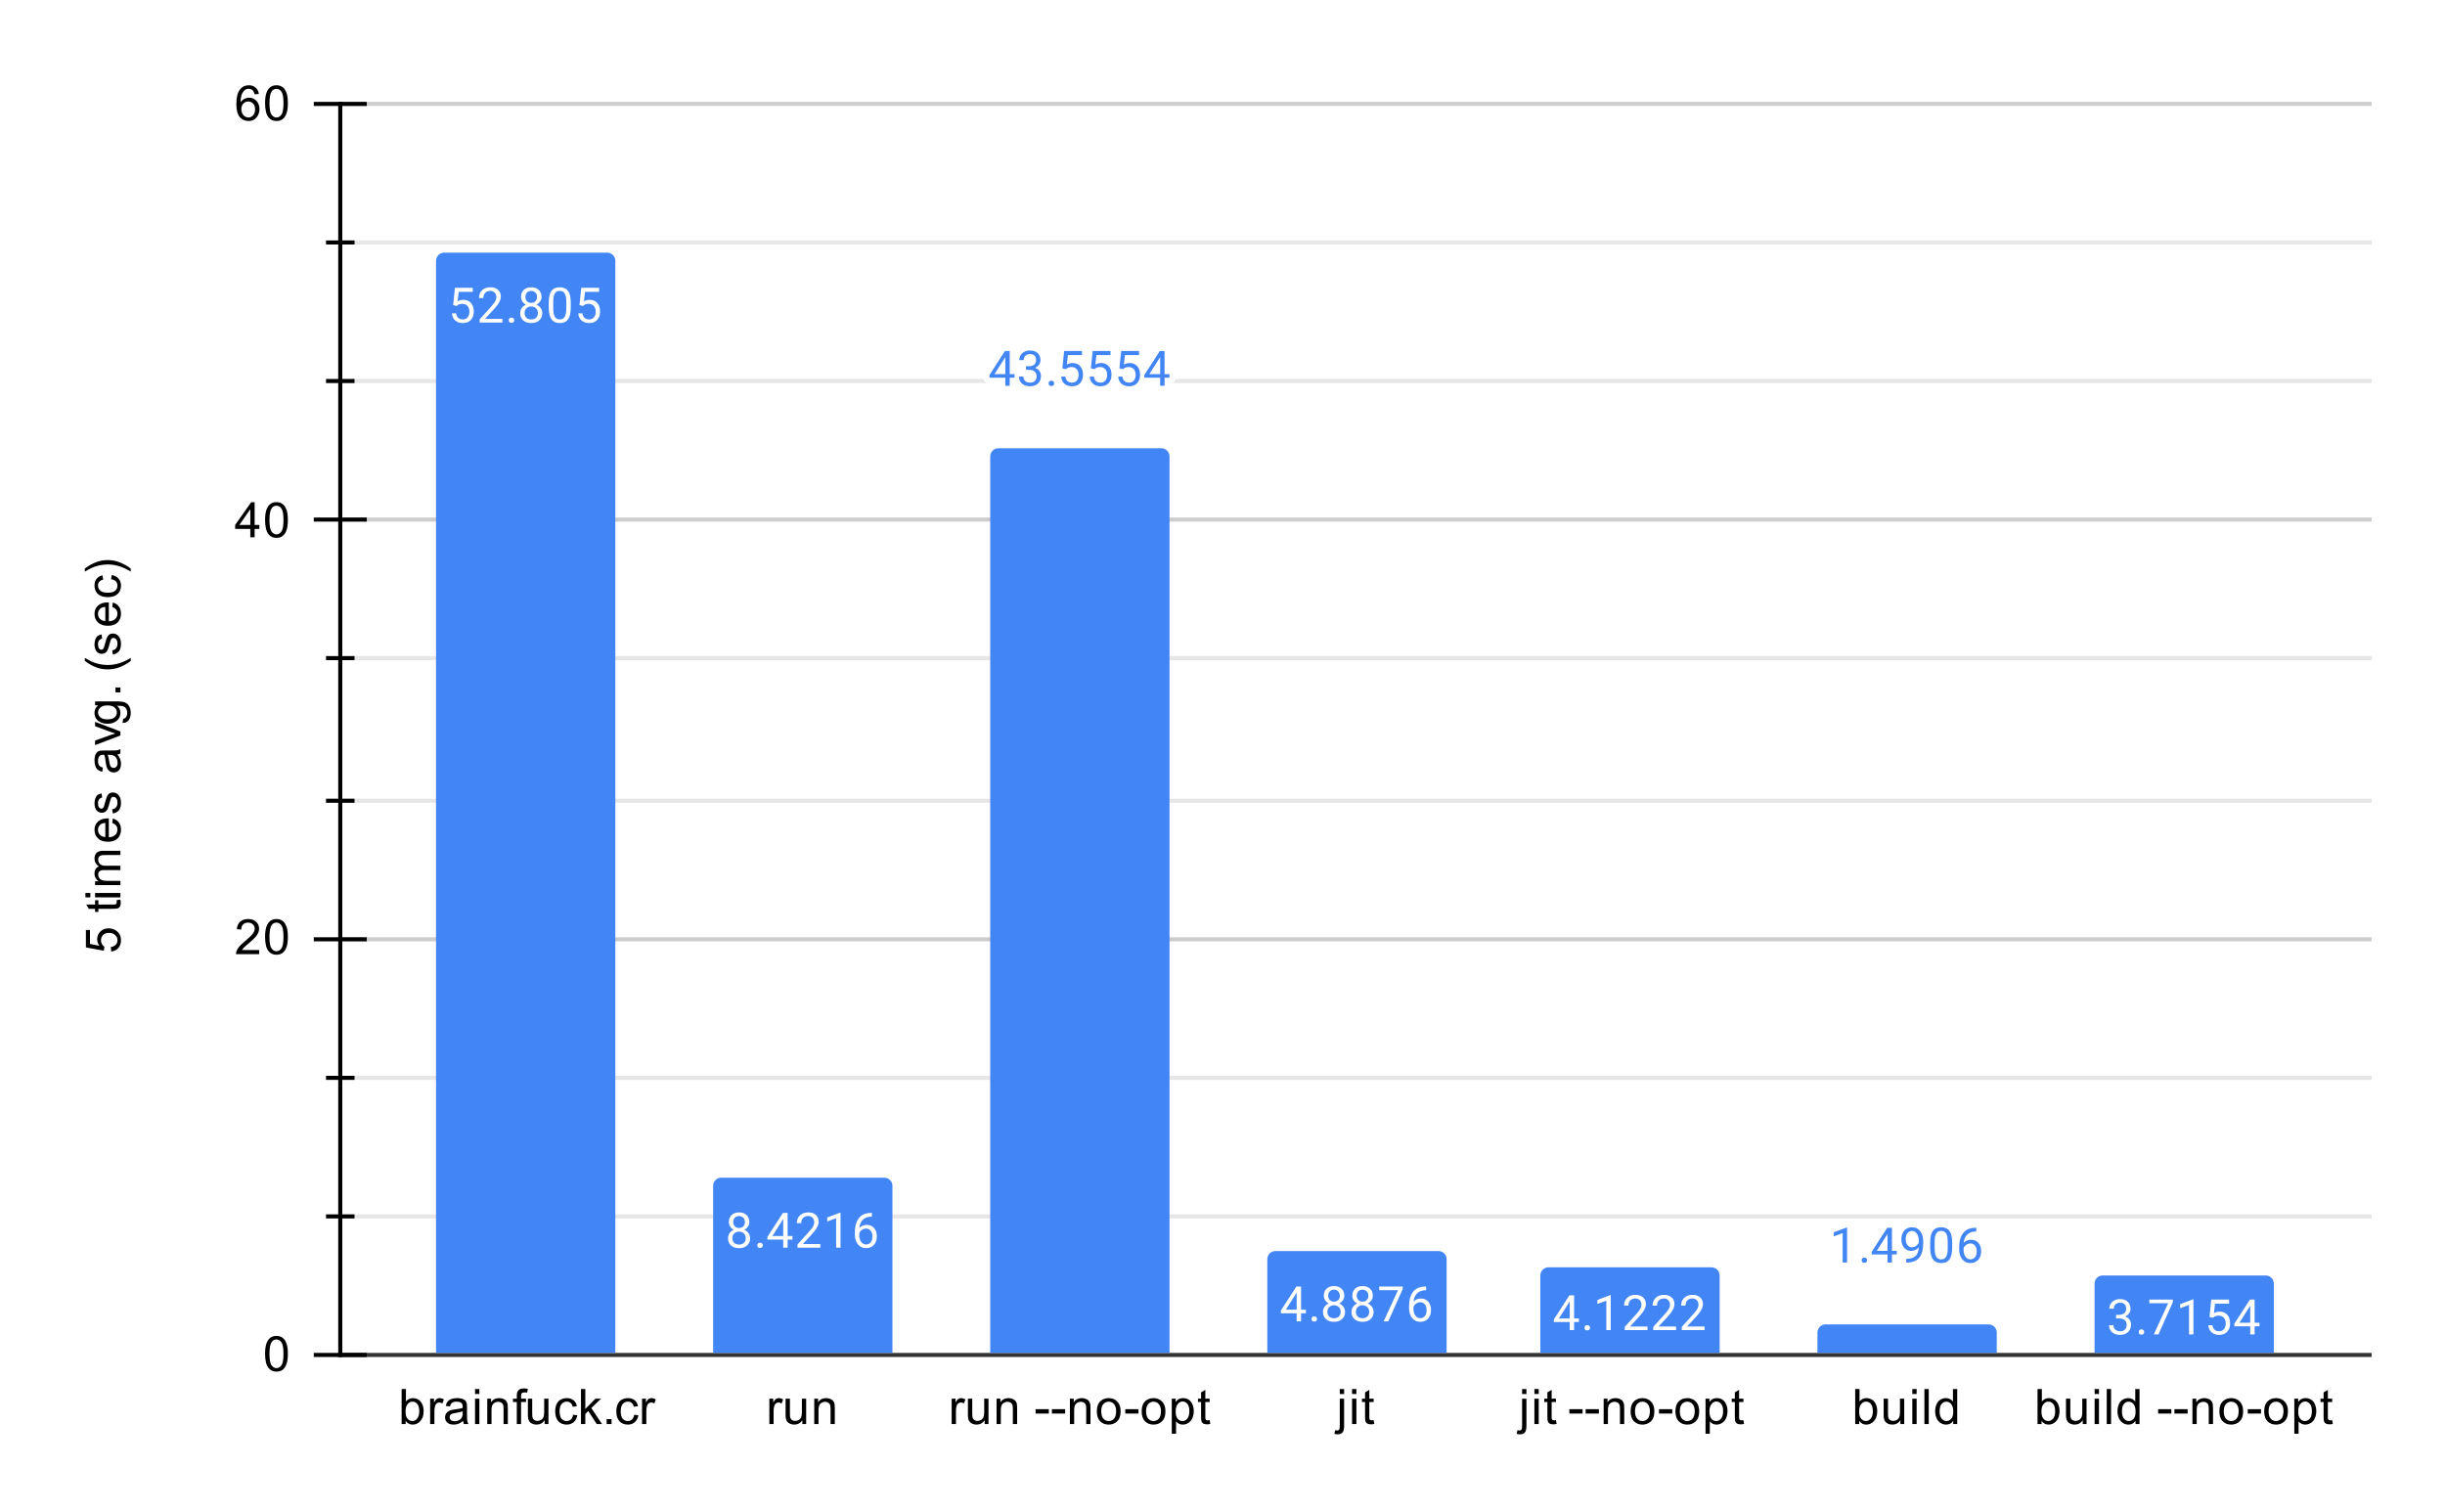<svg version="1.1" viewBox="0.0 0.0 600.0 371.0" fill="none" stroke="none" stroke-linecap="square" stroke-miterlimit="10" width="600" height="371" xmlns:xlink="http://www.w3.org/1999/xlink" xmlns="http://www.w3.org/2000/svg"><path fill="#ffffff" d="M0 0L600.0 0L600.0 371.0L0 371.0L0 0Z" fill-rule="nonzero"/><path stroke="#333333" stroke-width="1.0" stroke-linecap="butt" d="M83.5 332.5L581.5 332.5" fill-rule="nonzero"/><path stroke="#cccccc" stroke-width="1.0" stroke-linecap="butt" d="M83.5 230.5L581.5 230.5" fill-rule="nonzero"/><path stroke="#cccccc" stroke-width="1.0" stroke-linecap="butt" d="M83.5 127.5L581.5 127.5" fill-rule="nonzero"/><path stroke="#cccccc" stroke-width="1.0" stroke-linecap="butt" d="M83.5 25.5L581.5 25.5" fill-rule="nonzero"/><path stroke="#e6e6e6" stroke-width="1.0" stroke-linecap="butt" d="M83.5 298.5L581.5 298.5" fill-rule="nonzero"/><path stroke="#e6e6e6" stroke-width="1.0" stroke-linecap="butt" d="M83.5 264.5L581.5 264.5" fill-rule="nonzero"/><path stroke="#e6e6e6" stroke-width="1.0" stroke-linecap="butt" d="M83.5 196.5L581.5 196.5" fill-rule="nonzero"/><path stroke="#e6e6e6" stroke-width="1.0" stroke-linecap="butt" d="M83.5 161.5L581.5 161.5" fill-rule="nonzero"/><path stroke="#e6e6e6" stroke-width="1.0" stroke-linecap="butt" d="M83.5 93.5L581.5 93.5" fill-rule="nonzero"/><path stroke="#e6e6e6" stroke-width="1.0" stroke-linecap="butt" d="M83.5 59.5L581.5 59.5" fill-rule="nonzero"/><path stroke="#000000" stroke-width="1.0" stroke-linecap="butt" d="M83.5 332.5L83.5 25.5" fill-rule="nonzero"/><clipPath id="id_0"><path d="M83.55 25.55L581.45 25.55L581.45 332.45L83.55 332.45L83.55 25.55Z" clip-rule="nonzero"/></clipPath><path stroke="#000000" stroke-width="2.0" stroke-linecap="butt" stroke-opacity="0.0" clip-path="url(#id_0)" d="M151.0 332.0L107.0 332.0L107.0 64.0C107.0 62.895 107.895 62.0 109.0 62.0L149.0 62.0C150.105 62.0 151.0 62.895 151.0 64.0Z" fill-rule="nonzero"/><path fill="#4285f4" clip-path="url(#id_0)" d="M151.0 332.0L107.0 332.0L107.0 64.0C107.0 62.895 107.895 62.0 109.0 62.0L149.0 62.0C150.105 62.0 151.0 62.895 151.0 64.0Z" fill-rule="nonzero"/><path stroke="#000000" stroke-width="2.0" stroke-linecap="butt" stroke-opacity="0.0" clip-path="url(#id_0)" d="M219.0 332.0L175.0 332.0L175.0 291.0C175.0 289.895 175.895 289.0 177.0 289.0L217.0 289.0C218.105 289.0 219.0 289.895 219.0 291.0Z" fill-rule="nonzero"/><path fill="#4285f4" clip-path="url(#id_0)" d="M219.0 332.0L175.0 332.0L175.0 291.0C175.0 289.895 175.895 289.0 177.0 289.0L217.0 289.0C218.105 289.0 219.0 289.895 219.0 291.0Z" fill-rule="nonzero"/><path stroke="#000000" stroke-width="2.0" stroke-linecap="butt" stroke-opacity="0.0" clip-path="url(#id_0)" d="M287.0 332.0L243.0 332.0L243.0 112.0C243.0 110.895 243.895 110.0 245.0 110.0L285.0 110.0C286.105 110.0 287.0 110.895 287.0 112.0Z" fill-rule="nonzero"/><path fill="#4285f4" clip-path="url(#id_0)" d="M287.0 332.0L243.0 332.0L243.0 112.0C243.0 110.895 243.895 110.0 245.0 110.0L285.0 110.0C286.105 110.0 287.0 110.895 287.0 112.0Z" fill-rule="nonzero"/><path stroke="#000000" stroke-width="2.0" stroke-linecap="butt" stroke-opacity="0.0" clip-path="url(#id_0)" d="M355.0 332.0L311.0 332.0L311.0 309.0C311.0 307.895 311.895 307.0 313.0 307.0L353.0 307.0C354.105 307.0 355.0 307.895 355.0 309.0Z" fill-rule="nonzero"/><path fill="#4285f4" clip-path="url(#id_0)" d="M355.0 332.0L311.0 332.0L311.0 309.0C311.0 307.895 311.895 307.0 313.0 307.0L353.0 307.0C354.105 307.0 355.0 307.895 355.0 309.0Z" fill-rule="nonzero"/><path stroke="#000000" stroke-width="2.0" stroke-linecap="butt" stroke-opacity="0.0" clip-path="url(#id_0)" d="M422.0 332.0L378.0 332.0L378.0 313.0C378.0 311.895 378.895 311.0 380.0 311.0L420.0 311.0C421.105 311.0 422.0 311.895 422.0 313.0Z" fill-rule="nonzero"/><path fill="#4285f4" clip-path="url(#id_0)" d="M422.0 332.0L378.0 332.0L378.0 313.0C378.0 311.895 378.895 311.0 380.0 311.0L420.0 311.0C421.105 311.0 422.0 311.895 422.0 313.0Z" fill-rule="nonzero"/><path stroke="#000000" stroke-width="2.0" stroke-linecap="butt" stroke-opacity="0.0" clip-path="url(#id_0)" d="M490.0 332.0L446.0 332.0L446.0 327.0C446.0 325.895 446.895 325.0 448.0 325.0L488.0 325.0C489.105 325.0 490.0 325.895 490.0 327.0Z" fill-rule="nonzero"/><path fill="#4285f4" clip-path="url(#id_0)" d="M490.0 332.0L446.0 332.0L446.0 327.0C446.0 325.895 446.895 325.0 448.0 325.0L488.0 325.0C489.105 325.0 490.0 325.895 490.0 327.0Z" fill-rule="nonzero"/><path stroke="#000000" stroke-width="2.0" stroke-linecap="butt" stroke-opacity="0.0" clip-path="url(#id_0)" d="M558.0 332.0L514.0 332.0L514.0 315.0C514.0 313.895 514.895 313.0 516.0 313.0L556.0 313.0C557.105 313.0 558.0 313.895 558.0 315.0Z" fill-rule="nonzero"/><path fill="#4285f4" clip-path="url(#id_0)" d="M558.0 332.0L514.0 332.0L514.0 315.0C514.0 313.895 514.895 313.0 516.0 313.0L556.0 313.0C557.105 313.0 558.0 313.895 558.0 315.0Z" fill-rule="nonzero"/><path stroke="#000000" stroke-width="1.0" stroke-linecap="butt" d="M80.5 298.5L86.5 298.5" fill-rule="nonzero"/><path stroke="#000000" stroke-width="1.0" stroke-linecap="butt" d="M80.5 264.5L86.5 264.5" fill-rule="nonzero"/><path stroke="#000000" stroke-width="1.0" stroke-linecap="butt" d="M80.5 196.5L86.5 196.5" fill-rule="nonzero"/><path stroke="#000000" stroke-width="1.0" stroke-linecap="butt" d="M80.5 161.5L86.5 161.5" fill-rule="nonzero"/><path stroke="#000000" stroke-width="1.0" stroke-linecap="butt" d="M80.5 93.5L86.5 93.5" fill-rule="nonzero"/><path stroke="#000000" stroke-width="1.0" stroke-linecap="butt" d="M80.5 59.5L86.5 59.5" fill-rule="nonzero"/><path stroke="#000000" stroke-width="1.0" stroke-linecap="butt" d="M77.5 332.5L89.5 332.5" fill-rule="nonzero"/><path stroke="#000000" stroke-width="1.0" stroke-linecap="butt" d="M77.5 230.5L89.5 230.5" fill-rule="nonzero"/><path stroke="#000000" stroke-width="1.0" stroke-linecap="butt" d="M77.5 127.5L89.5 127.5" fill-rule="nonzero"/><path stroke="#000000" stroke-width="1.0" stroke-linecap="butt" d="M77.5 25.5L89.5 25.5" fill-rule="nonzero"/><path stroke="#4285f4" stroke-width="3.0" stroke-linejoin="round" stroke-linecap="round" d="M111.203 74.871L111.641 70.621L116.016 70.621L116.016 71.621L112.562 71.621L112.297 73.949Q112.938 73.574 113.734 73.574Q114.891 73.574 115.578 74.356Q116.266 75.121 116.266 76.434Q116.266 77.746 115.547 78.512Q114.844 79.277 113.562 79.277Q112.438 79.277 111.719 78.652Q111.0 78.012 110.906 76.902L111.922 76.902Q112.031 77.637 112.453 78.012Q112.875 78.387 113.562 78.387Q114.312 78.387 114.75 77.871Q115.188 77.356 115.188 76.449Q115.188 75.59 114.719 75.074Q114.25 74.559 113.469 74.559Q112.766 74.559 112.359 74.856L112.078 75.09L111.203 74.871ZM123.297 79.152L117.703 79.152L117.703 78.371L120.656 75.09Q121.312 74.34 121.562 73.887Q121.812 73.418 121.812 72.918Q121.812 72.246 121.406 71.824Q121.016 71.387 120.328 71.387Q119.531 71.387 119.078 71.856Q118.625 72.309 118.625 73.137L117.547 73.137Q117.547 71.949 118.297 71.231Q119.062 70.496 120.328 70.496Q121.531 70.496 122.219 71.121Q122.906 71.746 122.906 72.793Q122.906 74.043 121.297 75.793L119.016 78.262L123.297 78.262L123.297 79.152ZM124.844 78.59Q124.844 78.309 125.0 78.121Q125.172 77.934 125.5 77.934Q125.844 77.934 126.016 78.121Q126.188 78.309 126.188 78.59Q126.188 78.856 126.016 79.043Q125.844 79.215 125.5 79.215Q125.172 79.215 125.0 79.043Q124.844 78.856 124.844 78.59ZM132.891 72.84Q132.891 73.481 132.547 73.981Q132.203 74.481 131.641 74.762Q132.297 75.043 132.688 75.606Q133.078 76.152 133.078 76.856Q133.078 77.949 132.328 78.621Q131.594 79.277 130.375 79.277Q129.141 79.277 128.391 78.621Q127.656 77.949 127.656 76.856Q127.656 76.152 128.031 75.606Q128.406 75.043 129.078 74.762Q128.516 74.481 128.188 73.981Q127.859 73.481 127.859 72.84Q127.859 71.762 128.547 71.137Q129.234 70.496 130.375 70.496Q131.5 70.496 132.188 71.137Q132.891 71.762 132.891 72.84ZM132.0 76.824Q132.0 76.106 131.547 75.668Q131.094 75.215 130.359 75.215Q129.625 75.215 129.172 75.668Q128.734 76.106 128.734 76.84Q128.734 77.559 129.172 77.981Q129.609 78.387 130.375 78.387Q131.125 78.387 131.562 77.965Q132.0 77.543 132.0 76.824ZM130.375 71.387Q129.734 71.387 129.328 71.793Q128.938 72.184 128.938 72.871Q128.938 73.512 129.328 73.918Q129.719 74.324 130.359 74.324Q131.016 74.324 131.406 73.918Q131.797 73.512 131.797 72.871Q131.797 72.215 131.391 71.809Q130.984 71.387 130.375 71.387ZM140.062 75.512Q140.062 77.418 139.406 78.356Q138.766 79.277 137.375 79.277Q136.016 79.277 135.359 78.371Q134.703 77.465 134.672 75.652L134.672 74.215Q134.672 72.324 135.312 71.418Q135.969 70.496 137.359 70.496Q138.734 70.496 139.391 71.387Q140.047 72.262 140.062 74.106L140.062 75.512ZM138.969 74.027Q138.969 72.652 138.578 72.027Q138.203 71.387 137.359 71.387Q136.531 71.387 136.141 72.027Q135.766 72.652 135.766 73.949L135.766 75.684Q135.766 77.059 136.156 77.731Q136.562 78.387 137.375 78.387Q138.172 78.387 138.562 77.762Q138.953 77.137 138.969 75.809L138.969 74.027ZM142.203 74.871L142.641 70.621L147.016 70.621L147.016 71.621L143.562 71.621L143.297 73.949Q143.938 73.574 144.734 73.574Q145.891 73.574 146.578 74.356Q147.266 75.121 147.266 76.434Q147.266 77.746 146.547 78.512Q145.844 79.277 144.562 79.277Q143.438 79.277 142.719 78.652Q142.0 78.012 141.906 76.902L142.922 76.902Q143.031 77.637 143.453 78.012Q143.875 78.387 144.562 78.387Q145.312 78.387 145.75 77.871Q146.188 77.356 146.188 76.449Q146.188 75.59 145.719 75.074Q145.25 74.559 144.469 74.559Q143.766 74.559 143.359 74.856L143.078 75.09L142.203 74.871Z" fill-rule="nonzero"/><path fill="#ffffff" d="M111.203 74.871L111.641 70.621L116.016 70.621L116.016 71.621L112.562 71.621L112.297 73.949Q112.938 73.574 113.734 73.574Q114.891 73.574 115.578 74.356Q116.266 75.121 116.266 76.434Q116.266 77.746 115.547 78.512Q114.844 79.277 113.562 79.277Q112.438 79.277 111.719 78.652Q111.0 78.012 110.906 76.902L111.922 76.902Q112.031 77.637 112.453 78.012Q112.875 78.387 113.562 78.387Q114.312 78.387 114.75 77.871Q115.188 77.356 115.188 76.449Q115.188 75.59 114.719 75.074Q114.25 74.559 113.469 74.559Q112.766 74.559 112.359 74.856L112.078 75.09L111.203 74.871ZM123.297 79.152L117.703 79.152L117.703 78.371L120.656 75.09Q121.312 74.34 121.562 73.887Q121.812 73.418 121.812 72.918Q121.812 72.246 121.406 71.824Q121.016 71.387 120.328 71.387Q119.531 71.387 119.078 71.856Q118.625 72.309 118.625 73.137L117.547 73.137Q117.547 71.949 118.297 71.231Q119.062 70.496 120.328 70.496Q121.531 70.496 122.219 71.121Q122.906 71.746 122.906 72.793Q122.906 74.043 121.297 75.793L119.016 78.262L123.297 78.262L123.297 79.152ZM124.844 78.59Q124.844 78.309 125.0 78.121Q125.172 77.934 125.5 77.934Q125.844 77.934 126.016 78.121Q126.188 78.309 126.188 78.59Q126.188 78.856 126.016 79.043Q125.844 79.215 125.5 79.215Q125.172 79.215 125.0 79.043Q124.844 78.856 124.844 78.59ZM132.891 72.84Q132.891 73.481 132.547 73.981Q132.203 74.481 131.641 74.762Q132.297 75.043 132.688 75.606Q133.078 76.152 133.078 76.856Q133.078 77.949 132.328 78.621Q131.594 79.277 130.375 79.277Q129.141 79.277 128.391 78.621Q127.656 77.949 127.656 76.856Q127.656 76.152 128.031 75.606Q128.406 75.043 129.078 74.762Q128.516 74.481 128.188 73.981Q127.859 73.481 127.859 72.84Q127.859 71.762 128.547 71.137Q129.234 70.496 130.375 70.496Q131.5 70.496 132.188 71.137Q132.891 71.762 132.891 72.84ZM132.0 76.824Q132.0 76.106 131.547 75.668Q131.094 75.215 130.359 75.215Q129.625 75.215 129.172 75.668Q128.734 76.106 128.734 76.84Q128.734 77.559 129.172 77.981Q129.609 78.387 130.375 78.387Q131.125 78.387 131.562 77.965Q132.0 77.543 132.0 76.824ZM130.375 71.387Q129.734 71.387 129.328 71.793Q128.938 72.184 128.938 72.871Q128.938 73.512 129.328 73.918Q129.719 74.324 130.359 74.324Q131.016 74.324 131.406 73.918Q131.797 73.512 131.797 72.871Q131.797 72.215 131.391 71.809Q130.984 71.387 130.375 71.387ZM140.062 75.512Q140.062 77.418 139.406 78.356Q138.766 79.277 137.375 79.277Q136.016 79.277 135.359 78.371Q134.703 77.465 134.672 75.652L134.672 74.215Q134.672 72.324 135.312 71.418Q135.969 70.496 137.359 70.496Q138.734 70.496 139.391 71.387Q140.047 72.262 140.062 74.106L140.062 75.512ZM138.969 74.027Q138.969 72.652 138.578 72.027Q138.203 71.387 137.359 71.387Q136.531 71.387 136.141 72.027Q135.766 72.652 135.766 73.949L135.766 75.684Q135.766 77.059 136.156 77.731Q136.562 78.387 137.375 78.387Q138.172 78.387 138.562 77.762Q138.953 77.137 138.969 75.809L138.969 74.027ZM142.203 74.871L142.641 70.621L147.016 70.621L147.016 71.621L143.562 71.621L143.297 73.949Q143.938 73.574 144.734 73.574Q145.891 73.574 146.578 74.356Q147.266 75.121 147.266 76.434Q147.266 77.746 146.547 78.512Q145.844 79.277 144.562 79.277Q143.438 79.277 142.719 78.652Q142.0 78.012 141.906 76.902L142.922 76.902Q143.031 77.637 143.453 78.012Q143.875 78.387 144.562 78.387Q145.312 78.387 145.75 77.871Q146.188 77.356 146.188 76.449Q146.188 75.59 145.719 75.074Q145.25 74.559 144.469 74.559Q143.766 74.559 143.359 74.856L143.078 75.09L142.203 74.871Z" fill-rule="nonzero"/><path stroke="#4285f4" stroke-width="3.0" stroke-linejoin="round" stroke-linecap="round" d="M183.891 299.861Q183.891 300.502 183.547 301.002Q183.203 301.502 182.641 301.783Q183.297 302.064 183.688 302.627Q184.078 303.174 184.078 303.877Q184.078 304.97 183.328 305.642Q182.594 306.299 181.375 306.299Q180.141 306.299 179.391 305.642Q178.656 304.97 178.656 303.877Q178.656 303.174 179.031 302.627Q179.406 302.064 180.078 301.783Q179.516 301.502 179.188 301.002Q178.859 300.502 178.859 299.861Q178.859 298.783 179.547 298.158Q180.234 297.517 181.375 297.517Q182.5 297.517 183.188 298.158Q183.891 298.783 183.891 299.861ZM183.0 303.845Q183.0 303.127 182.547 302.689Q182.094 302.236 181.359 302.236Q180.625 302.236 180.172 302.689Q179.734 303.127 179.734 303.861Q179.734 304.58 180.172 305.002Q180.609 305.408 181.375 305.408Q182.125 305.408 182.562 304.986Q183.0 304.564 183.0 303.845ZM181.375 298.408Q180.734 298.408 180.328 298.814Q179.938 299.205 179.938 299.892Q179.938 300.533 180.328 300.939Q180.719 301.345 181.359 301.345Q182.016 301.345 182.406 300.939Q182.797 300.533 182.797 299.892Q182.797 299.236 182.391 298.83Q181.984 298.408 181.375 298.408ZM185.844 305.611Q185.844 305.33 186.0 305.142Q186.172 304.955 186.5 304.955Q186.844 304.955 187.016 305.142Q187.188 305.33 187.188 305.611Q187.188 305.877 187.016 306.064Q186.844 306.236 186.5 306.236Q186.172 306.236 186.0 306.064Q185.844 305.877 185.844 305.611ZM193.281 303.314L194.469 303.314L194.469 304.189L193.281 304.189L193.281 306.174L192.203 306.174L192.203 304.189L188.312 304.189L188.312 303.549L192.125 297.642L193.281 297.642L193.281 303.314ZM189.547 303.314L192.203 303.314L192.203 299.127L192.062 299.361L189.547 303.314ZM201.297 306.174L195.703 306.174L195.703 305.392L198.656 302.111Q199.312 301.361 199.562 300.908Q199.812 300.439 199.812 299.939Q199.812 299.267 199.406 298.845Q199.016 298.408 198.328 298.408Q197.531 298.408 197.078 298.877Q196.625 299.33 196.625 300.158L195.547 300.158Q195.547 298.97 196.297 298.252Q197.062 297.517 198.328 297.517Q199.531 297.517 200.219 298.142Q200.906 298.767 200.906 299.814Q200.906 301.064 199.297 302.814L197.016 305.283L201.297 305.283L201.297 306.174ZM206.266 306.174L205.188 306.174L205.188 298.955L203.0 299.752L203.0 298.767L206.109 297.595L206.266 297.595L206.266 306.174ZM213.969 297.642L213.969 298.549L213.766 298.549Q212.5 298.58 211.75 299.314Q211.0 300.033 210.875 301.345Q211.562 300.58 212.719 300.58Q213.828 300.58 214.5 301.361Q215.172 302.142 215.172 303.392Q215.172 304.705 214.453 305.502Q213.734 306.299 212.516 306.299Q211.297 306.299 210.531 305.361Q209.781 304.408 209.781 302.924L209.781 302.517Q209.781 300.158 210.781 298.908Q211.781 297.658 213.766 297.642L213.969 297.642ZM212.547 301.486Q211.984 301.486 211.516 301.814Q211.047 302.142 210.859 302.658L210.859 303.049Q210.859 304.111 211.328 304.752Q211.812 305.392 212.516 305.392Q213.25 305.392 213.672 304.861Q214.094 304.314 214.094 303.439Q214.094 302.564 213.672 302.033Q213.25 301.486 212.547 301.486Z" fill-rule="nonzero"/><path fill="#ffffff" d="M183.891 299.861Q183.891 300.502 183.547 301.002Q183.203 301.502 182.641 301.783Q183.297 302.064 183.688 302.627Q184.078 303.174 184.078 303.877Q184.078 304.97 183.328 305.642Q182.594 306.299 181.375 306.299Q180.141 306.299 179.391 305.642Q178.656 304.97 178.656 303.877Q178.656 303.174 179.031 302.627Q179.406 302.064 180.078 301.783Q179.516 301.502 179.188 301.002Q178.859 300.502 178.859 299.861Q178.859 298.783 179.547 298.158Q180.234 297.517 181.375 297.517Q182.5 297.517 183.188 298.158Q183.891 298.783 183.891 299.861ZM183.0 303.845Q183.0 303.127 182.547 302.689Q182.094 302.236 181.359 302.236Q180.625 302.236 180.172 302.689Q179.734 303.127 179.734 303.861Q179.734 304.58 180.172 305.002Q180.609 305.408 181.375 305.408Q182.125 305.408 182.562 304.986Q183.0 304.564 183.0 303.845ZM181.375 298.408Q180.734 298.408 180.328 298.814Q179.938 299.205 179.938 299.892Q179.938 300.533 180.328 300.939Q180.719 301.345 181.359 301.345Q182.016 301.345 182.406 300.939Q182.797 300.533 182.797 299.892Q182.797 299.236 182.391 298.83Q181.984 298.408 181.375 298.408ZM185.844 305.611Q185.844 305.33 186.0 305.142Q186.172 304.955 186.5 304.955Q186.844 304.955 187.016 305.142Q187.188 305.33 187.188 305.611Q187.188 305.877 187.016 306.064Q186.844 306.236 186.5 306.236Q186.172 306.236 186.0 306.064Q185.844 305.877 185.844 305.611ZM193.281 303.314L194.469 303.314L194.469 304.189L193.281 304.189L193.281 306.174L192.203 306.174L192.203 304.189L188.312 304.189L188.312 303.549L192.125 297.642L193.281 297.642L193.281 303.314ZM189.547 303.314L192.203 303.314L192.203 299.127L192.062 299.361L189.547 303.314ZM201.297 306.174L195.703 306.174L195.703 305.392L198.656 302.111Q199.312 301.361 199.562 300.908Q199.812 300.439 199.812 299.939Q199.812 299.267 199.406 298.845Q199.016 298.408 198.328 298.408Q197.531 298.408 197.078 298.877Q196.625 299.33 196.625 300.158L195.547 300.158Q195.547 298.97 196.297 298.252Q197.062 297.517 198.328 297.517Q199.531 297.517 200.219 298.142Q200.906 298.767 200.906 299.814Q200.906 301.064 199.297 302.814L197.016 305.283L201.297 305.283L201.297 306.174ZM206.266 306.174L205.188 306.174L205.188 298.955L203.0 299.752L203.0 298.767L206.109 297.595L206.266 297.595L206.266 306.174ZM213.969 297.642L213.969 298.549L213.766 298.549Q212.5 298.58 211.75 299.314Q211.0 300.033 210.875 301.345Q211.562 300.58 212.719 300.58Q213.828 300.58 214.5 301.361Q215.172 302.142 215.172 303.392Q215.172 304.705 214.453 305.502Q213.734 306.299 212.516 306.299Q211.297 306.299 210.531 305.361Q209.781 304.408 209.781 302.924L209.781 302.517Q209.781 300.158 210.781 298.908Q211.781 297.658 213.766 297.642L213.969 297.642ZM212.547 301.486Q211.984 301.486 211.516 301.814Q211.047 302.142 210.859 302.658L210.859 303.049Q210.859 304.111 211.328 304.752Q211.812 305.392 212.516 305.392Q213.25 305.392 213.672 304.861Q214.094 304.314 214.094 303.439Q214.094 302.564 213.672 302.033Q213.25 301.486 212.547 301.486Z" fill-rule="nonzero"/><path stroke="#ffffff" stroke-width="3.0" stroke-linejoin="round" stroke-linecap="round" d="M247.781 91.805L248.969 91.805L248.969 92.68L247.781 92.68L247.781 94.664L246.703 94.664L246.703 92.68L242.812 92.68L242.812 92.039L246.625 86.133L247.781 86.133L247.781 91.805ZM244.047 91.805L246.703 91.805L246.703 87.617L246.562 87.852L244.047 91.805ZM251.781 89.867L252.594 89.867Q253.375 89.852 253.812 89.461Q254.25 89.07 254.25 88.399Q254.25 86.899 252.75 86.899Q252.047 86.899 251.625 87.305Q251.219 87.711 251.219 88.367L250.125 88.367Q250.125 87.352 250.859 86.68Q251.609 86.008 252.75 86.008Q253.953 86.008 254.641 86.649Q255.328 87.289 255.328 88.43Q255.328 88.992 254.969 89.508Q254.609 90.024 253.984 90.289Q254.688 90.508 255.062 91.024Q255.453 91.539 255.453 92.289Q255.453 93.43 254.703 94.117Q253.953 94.789 252.75 94.789Q251.562 94.789 250.797 94.133Q250.047 93.477 250.047 92.414L251.141 92.414Q251.141 93.086 251.578 93.492Q252.016 93.899 252.766 93.899Q253.547 93.899 253.953 93.492Q254.375 93.07 254.375 92.305Q254.375 91.57 253.922 91.18Q253.469 90.774 252.594 90.758L251.781 90.758L251.781 89.867ZM257.344 94.102Q257.344 93.82 257.5 93.633Q257.672 93.445 258.0 93.445Q258.344 93.445 258.516 93.633Q258.688 93.82 258.688 94.102Q258.688 94.367 258.516 94.555Q258.344 94.727 258.0 94.727Q257.672 94.727 257.5 94.555Q257.344 94.367 257.344 94.102ZM260.703 90.383L261.141 86.133L265.516 86.133L265.516 87.133L262.062 87.133L261.797 89.461Q262.438 89.086 263.234 89.086Q264.391 89.086 265.078 89.867Q265.766 90.633 265.766 91.945Q265.766 93.258 265.047 94.024Q264.344 94.789 263.062 94.789Q261.938 94.789 261.219 94.164Q260.5 93.524 260.406 92.414L261.422 92.414Q261.531 93.149 261.953 93.524Q262.375 93.899 263.062 93.899Q263.812 93.899 264.25 93.383Q264.688 92.867 264.688 91.961Q264.688 91.102 264.219 90.586Q263.75 90.07 262.969 90.07Q262.266 90.07 261.859 90.367L261.578 90.602L260.703 90.383ZM267.703 90.383L268.141 86.133L272.516 86.133L272.516 87.133L269.062 87.133L268.797 89.461Q269.438 89.086 270.234 89.086Q271.391 89.086 272.078 89.867Q272.766 90.633 272.766 91.945Q272.766 93.258 272.047 94.024Q271.344 94.789 270.062 94.789Q268.938 94.789 268.219 94.164Q267.5 93.524 267.406 92.414L268.422 92.414Q268.531 93.149 268.953 93.524Q269.375 93.899 270.062 93.899Q270.812 93.899 271.25 93.383Q271.688 92.867 271.688 91.961Q271.688 91.102 271.219 90.586Q270.75 90.07 269.969 90.07Q269.266 90.07 268.859 90.367L268.578 90.602L267.703 90.383ZM274.703 90.383L275.141 86.133L279.516 86.133L279.516 87.133L276.062 87.133L275.797 89.461Q276.438 89.086 277.234 89.086Q278.391 89.086 279.078 89.867Q279.766 90.633 279.766 91.945Q279.766 93.258 279.047 94.024Q278.344 94.789 277.062 94.789Q275.938 94.789 275.219 94.164Q274.5 93.524 274.406 92.414L275.422 92.414Q275.531 93.149 275.953 93.524Q276.375 93.899 277.062 93.899Q277.812 93.899 278.25 93.383Q278.688 92.867 278.688 91.961Q278.688 91.102 278.219 90.586Q277.75 90.07 276.969 90.07Q276.266 90.07 275.859 90.367L275.578 90.602L274.703 90.383ZM285.781 91.805L286.969 91.805L286.969 92.68L285.781 92.68L285.781 94.664L284.703 94.664L284.703 92.68L280.812 92.68L280.812 92.039L284.625 86.133L285.781 86.133L285.781 91.805ZM282.047 91.805L284.703 91.805L284.703 87.617L284.562 87.852L282.047 91.805Z" fill-rule="nonzero"/><path fill="#4285f4" d="M247.781 91.805L248.969 91.805L248.969 92.68L247.781 92.68L247.781 94.664L246.703 94.664L246.703 92.68L242.812 92.68L242.812 92.039L246.625 86.133L247.781 86.133L247.781 91.805ZM244.047 91.805L246.703 91.805L246.703 87.617L246.562 87.852L244.047 91.805ZM251.781 89.867L252.594 89.867Q253.375 89.852 253.812 89.461Q254.25 89.07 254.25 88.399Q254.25 86.899 252.75 86.899Q252.047 86.899 251.625 87.305Q251.219 87.711 251.219 88.367L250.125 88.367Q250.125 87.352 250.859 86.68Q251.609 86.008 252.75 86.008Q253.953 86.008 254.641 86.649Q255.328 87.289 255.328 88.43Q255.328 88.992 254.969 89.508Q254.609 90.024 253.984 90.289Q254.688 90.508 255.062 91.024Q255.453 91.539 255.453 92.289Q255.453 93.43 254.703 94.117Q253.953 94.789 252.75 94.789Q251.562 94.789 250.797 94.133Q250.047 93.477 250.047 92.414L251.141 92.414Q251.141 93.086 251.578 93.492Q252.016 93.899 252.766 93.899Q253.547 93.899 253.953 93.492Q254.375 93.07 254.375 92.305Q254.375 91.57 253.922 91.18Q253.469 90.774 252.594 90.758L251.781 90.758L251.781 89.867ZM257.344 94.102Q257.344 93.82 257.5 93.633Q257.672 93.445 258.0 93.445Q258.344 93.445 258.516 93.633Q258.688 93.82 258.688 94.102Q258.688 94.367 258.516 94.555Q258.344 94.727 258.0 94.727Q257.672 94.727 257.5 94.555Q257.344 94.367 257.344 94.102ZM260.703 90.383L261.141 86.133L265.516 86.133L265.516 87.133L262.062 87.133L261.797 89.461Q262.438 89.086 263.234 89.086Q264.391 89.086 265.078 89.867Q265.766 90.633 265.766 91.945Q265.766 93.258 265.047 94.024Q264.344 94.789 263.062 94.789Q261.938 94.789 261.219 94.164Q260.5 93.524 260.406 92.414L261.422 92.414Q261.531 93.149 261.953 93.524Q262.375 93.899 263.062 93.899Q263.812 93.899 264.25 93.383Q264.688 92.867 264.688 91.961Q264.688 91.102 264.219 90.586Q263.75 90.07 262.969 90.07Q262.266 90.07 261.859 90.367L261.578 90.602L260.703 90.383ZM267.703 90.383L268.141 86.133L272.516 86.133L272.516 87.133L269.062 87.133L268.797 89.461Q269.438 89.086 270.234 89.086Q271.391 89.086 272.078 89.867Q272.766 90.633 272.766 91.945Q272.766 93.258 272.047 94.024Q271.344 94.789 270.062 94.789Q268.938 94.789 268.219 94.164Q267.5 93.524 267.406 92.414L268.422 92.414Q268.531 93.149 268.953 93.524Q269.375 93.899 270.062 93.899Q270.812 93.899 271.25 93.383Q271.688 92.867 271.688 91.961Q271.688 91.102 271.219 90.586Q270.75 90.07 269.969 90.07Q269.266 90.07 268.859 90.367L268.578 90.602L267.703 90.383ZM274.703 90.383L275.141 86.133L279.516 86.133L279.516 87.133L276.062 87.133L275.797 89.461Q276.438 89.086 277.234 89.086Q278.391 89.086 279.078 89.867Q279.766 90.633 279.766 91.945Q279.766 93.258 279.047 94.024Q278.344 94.789 277.062 94.789Q275.938 94.789 275.219 94.164Q274.5 93.524 274.406 92.414L275.422 92.414Q275.531 93.149 275.953 93.524Q276.375 93.899 277.062 93.899Q277.812 93.899 278.25 93.383Q278.688 92.867 278.688 91.961Q278.688 91.102 278.219 90.586Q277.75 90.07 276.969 90.07Q276.266 90.07 275.859 90.367L275.578 90.602L274.703 90.383ZM285.781 91.805L286.969 91.805L286.969 92.68L285.781 92.68L285.781 94.664L284.703 94.664L284.703 92.68L280.812 92.68L280.812 92.039L284.625 86.133L285.781 86.133L285.781 91.805ZM282.047 91.805L284.703 91.805L284.703 87.617L284.562 87.852L282.047 91.805Z" fill-rule="nonzero"/><path stroke="#4285f4" stroke-width="3.0" stroke-linejoin="round" stroke-linecap="round" d="M319.281 321.391L320.469 321.391L320.469 322.266L319.281 322.266L319.281 324.25L318.203 324.25L318.203 322.266L314.312 322.266L314.312 321.625L318.125 315.719L319.281 315.719L319.281 321.391ZM315.547 321.391L318.203 321.391L318.203 317.203L318.062 317.437L315.547 321.391ZM321.844 323.687Q321.844 323.406 322.0 323.219Q322.172 323.031 322.5 323.031Q322.844 323.031 323.016 323.219Q323.188 323.406 323.188 323.687Q323.188 323.953 323.016 324.141Q322.844 324.312 322.5 324.312Q322.172 324.312 322.0 324.141Q321.844 323.953 321.844 323.687ZM329.891 317.937Q329.891 318.578 329.547 319.078Q329.203 319.578 328.641 319.859Q329.297 320.141 329.688 320.703Q330.078 321.25 330.078 321.953Q330.078 323.047 329.328 323.719Q328.594 324.375 327.375 324.375Q326.141 324.375 325.391 323.719Q324.656 323.047 324.656 321.953Q324.656 321.25 325.031 320.703Q325.406 320.141 326.078 319.859Q325.516 319.578 325.188 319.078Q324.859 318.578 324.859 317.937Q324.859 316.859 325.547 316.234Q326.234 315.594 327.375 315.594Q328.5 315.594 329.188 316.234Q329.891 316.859 329.891 317.937ZM329.0 321.922Q329.0 321.203 328.547 320.766Q328.094 320.312 327.359 320.312Q326.625 320.312 326.172 320.766Q325.734 321.203 325.734 321.937Q325.734 322.656 326.172 323.078Q326.609 323.484 327.375 323.484Q328.125 323.484 328.562 323.062Q329.0 322.641 329.0 321.922ZM327.375 316.484Q326.734 316.484 326.328 316.891Q325.938 317.281 325.938 317.969Q325.938 318.609 326.328 319.016Q326.719 319.422 327.359 319.422Q328.016 319.422 328.406 319.016Q328.797 318.609 328.797 317.969Q328.797 317.312 328.391 316.906Q327.984 316.484 327.375 316.484ZM336.891 317.937Q336.891 318.578 336.547 319.078Q336.203 319.578 335.641 319.859Q336.297 320.141 336.688 320.703Q337.078 321.25 337.078 321.953Q337.078 323.047 336.328 323.719Q335.594 324.375 334.375 324.375Q333.141 324.375 332.391 323.719Q331.656 323.047 331.656 321.953Q331.656 321.25 332.031 320.703Q332.406 320.141 333.078 319.859Q332.516 319.578 332.188 319.078Q331.859 318.578 331.859 317.937Q331.859 316.859 332.547 316.234Q333.234 315.594 334.375 315.594Q335.5 315.594 336.188 316.234Q336.891 316.859 336.891 317.937ZM336.0 321.922Q336.0 321.203 335.547 320.766Q335.094 320.312 334.359 320.312Q333.625 320.312 333.172 320.766Q332.734 321.203 332.734 321.937Q332.734 322.656 333.172 323.078Q333.609 323.484 334.375 323.484Q335.125 323.484 335.562 323.062Q336.0 322.641 336.0 321.922ZM334.375 316.484Q333.734 316.484 333.328 316.891Q332.938 317.281 332.938 317.969Q332.938 318.609 333.328 319.016Q333.719 319.422 334.359 319.422Q335.016 319.422 335.406 319.016Q335.797 318.609 335.797 317.969Q335.797 317.312 335.391 316.906Q334.984 316.484 334.375 316.484ZM344.219 316.328L340.688 324.25L339.547 324.25L343.062 316.609L338.453 316.609L338.453 315.719L344.219 315.719L344.219 316.328ZM349.969 315.719L349.969 316.625L349.766 316.625Q348.5 316.656 347.75 317.391Q347.0 318.109 346.875 319.422Q347.562 318.656 348.719 318.656Q349.828 318.656 350.5 319.437Q351.172 320.219 351.172 321.469Q351.172 322.781 350.453 323.578Q349.734 324.375 348.516 324.375Q347.297 324.375 346.531 323.437Q345.781 322.484 345.781 321L345.781 320.594Q345.781 318.234 346.781 316.984Q347.781 315.734 349.766 315.719L349.969 315.719ZM348.547 319.562Q347.984 319.562 347.516 319.891Q347.047 320.219 346.859 320.734L346.859 321.125Q346.859 322.187 347.328 322.828Q347.812 323.469 348.516 323.469Q349.25 323.469 349.672 322.937Q350.094 322.391 350.094 321.516Q350.094 320.641 349.672 320.109Q349.25 319.562 348.547 319.562Z" fill-rule="nonzero"/><path fill="#ffffff" d="M319.281 321.391L320.469 321.391L320.469 322.266L319.281 322.266L319.281 324.25L318.203 324.25L318.203 322.266L314.312 322.266L314.312 321.625L318.125 315.719L319.281 315.719L319.281 321.391ZM315.547 321.391L318.203 321.391L318.203 317.203L318.062 317.437L315.547 321.391ZM321.844 323.687Q321.844 323.406 322.0 323.219Q322.172 323.031 322.5 323.031Q322.844 323.031 323.016 323.219Q323.188 323.406 323.188 323.687Q323.188 323.953 323.016 324.141Q322.844 324.312 322.5 324.312Q322.172 324.312 322.0 324.141Q321.844 323.953 321.844 323.687ZM329.891 317.937Q329.891 318.578 329.547 319.078Q329.203 319.578 328.641 319.859Q329.297 320.141 329.688 320.703Q330.078 321.25 330.078 321.953Q330.078 323.047 329.328 323.719Q328.594 324.375 327.375 324.375Q326.141 324.375 325.391 323.719Q324.656 323.047 324.656 321.953Q324.656 321.25 325.031 320.703Q325.406 320.141 326.078 319.859Q325.516 319.578 325.188 319.078Q324.859 318.578 324.859 317.937Q324.859 316.859 325.547 316.234Q326.234 315.594 327.375 315.594Q328.5 315.594 329.188 316.234Q329.891 316.859 329.891 317.937ZM329.0 321.922Q329.0 321.203 328.547 320.766Q328.094 320.312 327.359 320.312Q326.625 320.312 326.172 320.766Q325.734 321.203 325.734 321.937Q325.734 322.656 326.172 323.078Q326.609 323.484 327.375 323.484Q328.125 323.484 328.562 323.062Q329.0 322.641 329.0 321.922ZM327.375 316.484Q326.734 316.484 326.328 316.891Q325.938 317.281 325.938 317.969Q325.938 318.609 326.328 319.016Q326.719 319.422 327.359 319.422Q328.016 319.422 328.406 319.016Q328.797 318.609 328.797 317.969Q328.797 317.312 328.391 316.906Q327.984 316.484 327.375 316.484ZM336.891 317.937Q336.891 318.578 336.547 319.078Q336.203 319.578 335.641 319.859Q336.297 320.141 336.688 320.703Q337.078 321.25 337.078 321.953Q337.078 323.047 336.328 323.719Q335.594 324.375 334.375 324.375Q333.141 324.375 332.391 323.719Q331.656 323.047 331.656 321.953Q331.656 321.25 332.031 320.703Q332.406 320.141 333.078 319.859Q332.516 319.578 332.188 319.078Q331.859 318.578 331.859 317.937Q331.859 316.859 332.547 316.234Q333.234 315.594 334.375 315.594Q335.5 315.594 336.188 316.234Q336.891 316.859 336.891 317.937ZM336.0 321.922Q336.0 321.203 335.547 320.766Q335.094 320.312 334.359 320.312Q333.625 320.312 333.172 320.766Q332.734 321.203 332.734 321.937Q332.734 322.656 333.172 323.078Q333.609 323.484 334.375 323.484Q335.125 323.484 335.562 323.062Q336.0 322.641 336.0 321.922ZM334.375 316.484Q333.734 316.484 333.328 316.891Q332.938 317.281 332.938 317.969Q332.938 318.609 333.328 319.016Q333.719 319.422 334.359 319.422Q335.016 319.422 335.406 319.016Q335.797 318.609 335.797 317.969Q335.797 317.312 335.391 316.906Q334.984 316.484 334.375 316.484ZM344.219 316.328L340.688 324.25L339.547 324.25L343.062 316.609L338.453 316.609L338.453 315.719L344.219 315.719L344.219 316.328ZM349.969 315.719L349.969 316.625L349.766 316.625Q348.5 316.656 347.75 317.391Q347.0 318.109 346.875 319.422Q347.562 318.656 348.719 318.656Q349.828 318.656 350.5 319.437Q351.172 320.219 351.172 321.469Q351.172 322.781 350.453 323.578Q349.734 324.375 348.516 324.375Q347.297 324.375 346.531 323.437Q345.781 322.484 345.781 321L345.781 320.594Q345.781 318.234 346.781 316.984Q347.781 315.734 349.766 315.719L349.969 315.719ZM348.547 319.562Q347.984 319.562 347.516 319.891Q347.047 320.219 346.859 320.734L346.859 321.125Q346.859 322.187 347.328 322.828Q347.812 323.469 348.516 323.469Q349.25 323.469 349.672 322.937Q350.094 322.391 350.094 321.516Q350.094 320.641 349.672 320.109Q349.25 319.562 348.547 319.562Z" fill-rule="nonzero"/><path stroke="#4285f4" stroke-width="3.0" stroke-linejoin="round" stroke-linecap="round" d="M386.281 323.548L387.469 323.548L387.469 324.423L386.281 324.423L386.281 326.407L385.203 326.407L385.203 324.423L381.312 324.423L381.312 323.782L385.125 317.876L386.281 317.876L386.281 323.548ZM382.547 323.548L385.203 323.548L385.203 319.361L385.062 319.595L382.547 323.548ZM388.844 325.845Q388.844 325.564 389.0 325.376Q389.172 325.189 389.5 325.189Q389.844 325.189 390.016 325.376Q390.188 325.564 390.188 325.845Q390.188 326.111 390.016 326.298Q389.844 326.47 389.5 326.47Q389.172 326.47 389.0 326.298Q388.844 326.111 388.844 325.845ZM395.266 326.407L394.188 326.407L394.188 319.189L392.0 319.986L392.0 319.001L395.109 317.829L395.266 317.829L395.266 326.407ZM404.297 326.407L398.703 326.407L398.703 325.626L401.656 322.345Q402.312 321.595 402.562 321.142Q402.812 320.673 402.812 320.173Q402.812 319.501 402.406 319.079Q402.016 318.642 401.328 318.642Q400.531 318.642 400.078 319.111Q399.625 319.564 399.625 320.392L398.547 320.392Q398.547 319.204 399.297 318.486Q400.062 317.751 401.328 317.751Q402.531 317.751 403.219 318.376Q403.906 319.001 403.906 320.048Q403.906 321.298 402.297 323.048L400.016 325.517L404.297 325.517L404.297 326.407ZM411.297 326.407L405.703 326.407L405.703 325.626L408.656 322.345Q409.312 321.595 409.562 321.142Q409.812 320.673 409.812 320.173Q409.812 319.501 409.406 319.079Q409.016 318.642 408.328 318.642Q407.531 318.642 407.078 319.111Q406.625 319.564 406.625 320.392L405.547 320.392Q405.547 319.204 406.297 318.486Q407.062 317.751 408.328 317.751Q409.531 317.751 410.219 318.376Q410.906 319.001 410.906 320.048Q410.906 321.298 409.297 323.048L407.016 325.517L411.297 325.517L411.297 326.407ZM418.297 326.407L412.703 326.407L412.703 325.626L415.656 322.345Q416.312 321.595 416.562 321.142Q416.812 320.673 416.812 320.173Q416.812 319.501 416.406 319.079Q416.016 318.642 415.328 318.642Q414.531 318.642 414.078 319.111Q413.625 319.564 413.625 320.392L412.547 320.392Q412.547 319.204 413.297 318.486Q414.062 317.751 415.328 317.751Q416.531 317.751 417.219 318.376Q417.906 319.001 417.906 320.048Q417.906 321.298 416.297 323.048L414.016 325.517L418.297 325.517L418.297 326.407Z" fill-rule="nonzero"/><path fill="#ffffff" d="M386.281 323.548L387.469 323.548L387.469 324.423L386.281 324.423L386.281 326.407L385.203 326.407L385.203 324.423L381.312 324.423L381.312 323.782L385.125 317.876L386.281 317.876L386.281 323.548ZM382.547 323.548L385.203 323.548L385.203 319.361L385.062 319.595L382.547 323.548ZM388.844 325.845Q388.844 325.564 389.0 325.376Q389.172 325.189 389.5 325.189Q389.844 325.189 390.016 325.376Q390.188 325.564 390.188 325.845Q390.188 326.111 390.016 326.298Q389.844 326.47 389.5 326.47Q389.172 326.47 389.0 326.298Q388.844 326.111 388.844 325.845ZM395.266 326.407L394.188 326.407L394.188 319.189L392.0 319.986L392.0 319.001L395.109 317.829L395.266 317.829L395.266 326.407ZM404.297 326.407L398.703 326.407L398.703 325.626L401.656 322.345Q402.312 321.595 402.562 321.142Q402.812 320.673 402.812 320.173Q402.812 319.501 402.406 319.079Q402.016 318.642 401.328 318.642Q400.531 318.642 400.078 319.111Q399.625 319.564 399.625 320.392L398.547 320.392Q398.547 319.204 399.297 318.486Q400.062 317.751 401.328 317.751Q402.531 317.751 403.219 318.376Q403.906 319.001 403.906 320.048Q403.906 321.298 402.297 323.048L400.016 325.517L404.297 325.517L404.297 326.407ZM411.297 326.407L405.703 326.407L405.703 325.626L408.656 322.345Q409.312 321.595 409.562 321.142Q409.812 320.673 409.812 320.173Q409.812 319.501 409.406 319.079Q409.016 318.642 408.328 318.642Q407.531 318.642 407.078 319.111Q406.625 319.564 406.625 320.392L405.547 320.392Q405.547 319.204 406.297 318.486Q407.062 317.751 408.328 317.751Q409.531 317.751 410.219 318.376Q410.906 319.001 410.906 320.048Q410.906 321.298 409.297 323.048L407.016 325.517L411.297 325.517L411.297 326.407ZM418.297 326.407L412.703 326.407L412.703 325.626L415.656 322.345Q416.312 321.595 416.562 321.142Q416.812 320.673 416.812 320.173Q416.812 319.501 416.406 319.079Q416.016 318.642 415.328 318.642Q414.531 318.642 414.078 319.111Q413.625 319.564 413.625 320.392L412.547 320.392Q412.547 319.204 413.297 318.486Q414.062 317.751 415.328 317.751Q416.531 317.751 417.219 318.376Q417.906 319.001 417.906 320.048Q417.906 321.298 416.297 323.048L414.016 325.517L418.297 325.517L418.297 326.407Z" fill-rule="nonzero"/><path stroke="#ffffff" stroke-width="3.0" stroke-linejoin="round" stroke-linecap="round" d="M453.266 309.826L452.188 309.826L452.188 302.607L450.0 303.404L450.0 302.419L453.109 301.247L453.266 301.247L453.266 309.826ZM456.844 309.263Q456.844 308.982 457.0 308.794Q457.172 308.607 457.5 308.607Q457.844 308.607 458.016 308.794Q458.188 308.982 458.188 309.263Q458.188 309.529 458.016 309.716Q457.844 309.888 457.5 309.888Q457.172 309.888 457.0 309.716Q456.844 309.529 456.844 309.263ZM464.281 306.966L465.469 306.966L465.469 307.841L464.281 307.841L464.281 309.826L463.203 309.826L463.203 307.841L459.312 307.841L459.312 307.201L463.125 301.294L464.281 301.294L464.281 306.966ZM460.547 306.966L463.203 306.966L463.203 302.779L463.062 303.013L460.547 306.966ZM470.859 306.076Q470.531 306.482 470.047 306.732Q469.578 306.966 469.016 306.966Q468.281 306.966 467.734 306.607Q467.188 306.247 466.891 305.591Q466.594 304.919 466.594 304.122Q466.594 303.279 466.906 302.591Q467.234 301.904 467.828 301.544Q468.438 301.169 469.234 301.169Q470.5 301.169 471.219 302.122Q471.953 303.076 471.953 304.701L471.953 305.013Q471.953 307.513 470.969 308.654Q469.984 309.794 468.0 309.826L467.781 309.826L467.781 308.919L468.016 308.919Q469.359 308.888 470.078 308.216Q470.797 307.544 470.859 306.076ZM469.188 306.076Q469.734 306.076 470.188 305.747Q470.656 305.404 470.875 304.919L470.875 304.482Q470.875 303.419 470.406 302.747Q469.938 302.076 469.234 302.076Q468.516 302.076 468.078 302.622Q467.656 303.169 467.656 304.076Q467.656 304.951 468.062 305.513Q468.484 306.076 469.188 306.076ZM479.062 306.185Q479.062 308.091 478.406 309.029Q477.766 309.951 476.375 309.951Q475.016 309.951 474.359 309.044Q473.703 308.138 473.672 306.326L473.672 304.888Q473.672 302.997 474.312 302.091Q474.969 301.169 476.359 301.169Q477.734 301.169 478.391 302.06Q479.047 302.935 479.062 304.779L479.062 306.185ZM477.969 304.701Q477.969 303.326 477.578 302.701Q477.203 302.06 476.359 302.06Q475.531 302.06 475.141 302.701Q474.766 303.326 474.766 304.622L474.766 306.357Q474.766 307.732 475.156 308.404Q475.562 309.06 476.375 309.06Q477.172 309.06 477.562 308.435Q477.953 307.81 477.969 306.482L477.969 304.701ZM484.969 301.294L484.969 302.201L484.766 302.201Q483.5 302.232 482.75 302.966Q482.0 303.685 481.875 304.997Q482.562 304.232 483.719 304.232Q484.828 304.232 485.5 305.013Q486.172 305.794 486.172 307.044Q486.172 308.357 485.453 309.154Q484.734 309.951 483.516 309.951Q482.297 309.951 481.531 309.013Q480.781 308.06 480.781 306.576L480.781 306.169Q480.781 303.81 481.781 302.56Q482.781 301.31 484.766 301.294L484.969 301.294ZM483.547 305.138Q482.984 305.138 482.516 305.466Q482.047 305.794 481.859 306.31L481.859 306.701Q481.859 307.763 482.328 308.404Q482.812 309.044 483.516 309.044Q484.25 309.044 484.672 308.513Q485.094 307.966 485.094 307.091Q485.094 306.216 484.672 305.685Q484.25 305.138 483.547 305.138Z" fill-rule="nonzero"/><path fill="#4285f4" d="M453.266 309.826L452.188 309.826L452.188 302.607L450.0 303.404L450.0 302.419L453.109 301.247L453.266 301.247L453.266 309.826ZM456.844 309.263Q456.844 308.982 457.0 308.794Q457.172 308.607 457.5 308.607Q457.844 308.607 458.016 308.794Q458.188 308.982 458.188 309.263Q458.188 309.529 458.016 309.716Q457.844 309.888 457.5 309.888Q457.172 309.888 457.0 309.716Q456.844 309.529 456.844 309.263ZM464.281 306.966L465.469 306.966L465.469 307.841L464.281 307.841L464.281 309.826L463.203 309.826L463.203 307.841L459.312 307.841L459.312 307.201L463.125 301.294L464.281 301.294L464.281 306.966ZM460.547 306.966L463.203 306.966L463.203 302.779L463.062 303.013L460.547 306.966ZM470.859 306.076Q470.531 306.482 470.047 306.732Q469.578 306.966 469.016 306.966Q468.281 306.966 467.734 306.607Q467.188 306.247 466.891 305.591Q466.594 304.919 466.594 304.122Q466.594 303.279 466.906 302.591Q467.234 301.904 467.828 301.544Q468.438 301.169 469.234 301.169Q470.5 301.169 471.219 302.122Q471.953 303.076 471.953 304.701L471.953 305.013Q471.953 307.513 470.969 308.654Q469.984 309.794 468.0 309.826L467.781 309.826L467.781 308.919L468.016 308.919Q469.359 308.888 470.078 308.216Q470.797 307.544 470.859 306.076ZM469.188 306.076Q469.734 306.076 470.188 305.747Q470.656 305.404 470.875 304.919L470.875 304.482Q470.875 303.419 470.406 302.747Q469.938 302.076 469.234 302.076Q468.516 302.076 468.078 302.622Q467.656 303.169 467.656 304.076Q467.656 304.951 468.062 305.513Q468.484 306.076 469.188 306.076ZM479.062 306.185Q479.062 308.091 478.406 309.029Q477.766 309.951 476.375 309.951Q475.016 309.951 474.359 309.044Q473.703 308.138 473.672 306.326L473.672 304.888Q473.672 302.997 474.312 302.091Q474.969 301.169 476.359 301.169Q477.734 301.169 478.391 302.06Q479.047 302.935 479.062 304.779L479.062 306.185ZM477.969 304.701Q477.969 303.326 477.578 302.701Q477.203 302.06 476.359 302.06Q475.531 302.06 475.141 302.701Q474.766 303.326 474.766 304.622L474.766 306.357Q474.766 307.732 475.156 308.404Q475.562 309.06 476.375 309.06Q477.172 309.06 477.562 308.435Q477.953 307.81 477.969 306.482L477.969 304.701ZM484.969 301.294L484.969 302.201L484.766 302.201Q483.5 302.232 482.75 302.966Q482.0 303.685 481.875 304.997Q482.562 304.232 483.719 304.232Q484.828 304.232 485.5 305.013Q486.172 305.794 486.172 307.044Q486.172 308.357 485.453 309.154Q484.734 309.951 483.516 309.951Q482.297 309.951 481.531 309.013Q480.781 308.06 480.781 306.576L480.781 306.169Q480.781 303.81 481.781 302.56Q482.781 301.31 484.766 301.294L484.969 301.294ZM483.547 305.138Q482.984 305.138 482.516 305.466Q482.047 305.794 481.859 306.31L481.859 306.701Q481.859 307.763 482.328 308.404Q482.812 309.044 483.516 309.044Q484.25 309.044 484.672 308.513Q485.094 307.966 485.094 307.091Q485.094 306.216 484.672 305.685Q484.25 305.138 483.547 305.138Z" fill-rule="nonzero"/><path stroke="#4285f4" stroke-width="3.0" stroke-linejoin="round" stroke-linecap="round" d="M519.281 322.651L520.094 322.651Q520.875 322.635 521.312 322.245Q521.75 321.854 521.75 321.182Q521.75 319.682 520.25 319.682Q519.547 319.682 519.125 320.089Q518.719 320.495 518.719 321.151L517.625 321.151Q517.625 320.135 518.359 319.464Q519.109 318.792 520.25 318.792Q521.453 318.792 522.141 319.432Q522.828 320.073 522.828 321.214Q522.828 321.776 522.469 322.292Q522.109 322.807 521.484 323.073Q522.188 323.292 522.562 323.807Q522.953 324.323 522.953 325.073Q522.953 326.214 522.203 326.901Q521.453 327.573 520.25 327.573Q519.062 327.573 518.297 326.917Q517.547 326.26 517.547 325.198L518.641 325.198Q518.641 325.87 519.078 326.276Q519.516 326.682 520.266 326.682Q521.047 326.682 521.453 326.276Q521.875 325.854 521.875 325.089Q521.875 324.354 521.422 323.964Q520.969 323.557 520.094 323.542L519.281 323.542L519.281 322.651ZM524.844 326.885Q524.844 326.604 525.0 326.417Q525.172 326.229 525.5 326.229Q525.844 326.229 526.016 326.417Q526.188 326.604 526.188 326.885Q526.188 327.151 526.016 327.339Q525.844 327.51 525.5 327.51Q525.172 327.51 525.0 327.339Q524.844 327.151 524.844 326.885ZM533.219 319.526L529.688 327.448L528.547 327.448L532.062 319.807L527.453 319.807L527.453 318.917L533.219 318.917L533.219 319.526ZM538.266 327.448L537.188 327.448L537.188 320.229L535.0 321.026L535.0 320.042L538.109 318.87L538.266 318.87L538.266 327.448ZM542.203 323.167L542.641 318.917L547.016 318.917L547.016 319.917L543.562 319.917L543.297 322.245Q543.938 321.87 544.734 321.87Q545.891 321.87 546.578 322.651Q547.266 323.417 547.266 324.729Q547.266 326.042 546.547 326.807Q545.844 327.573 544.562 327.573Q543.438 327.573 542.719 326.948Q542.0 326.307 541.906 325.198L542.922 325.198Q543.031 325.932 543.453 326.307Q543.875 326.682 544.562 326.682Q545.312 326.682 545.75 326.167Q546.188 325.651 546.188 324.745Q546.188 323.885 545.719 323.37Q545.25 322.854 544.469 322.854Q543.766 322.854 543.359 323.151L543.078 323.385L542.203 323.167ZM553.281 324.589L554.469 324.589L554.469 325.464L553.281 325.464L553.281 327.448L552.203 327.448L552.203 325.464L548.312 325.464L548.312 324.823L552.125 318.917L553.281 318.917L553.281 324.589ZM549.547 324.589L552.203 324.589L552.203 320.401L552.062 320.635L549.547 324.589Z" fill-rule="nonzero"/><path fill="#ffffff" d="M519.281 322.651L520.094 322.651Q520.875 322.635 521.312 322.245Q521.75 321.854 521.75 321.182Q521.75 319.682 520.25 319.682Q519.547 319.682 519.125 320.089Q518.719 320.495 518.719 321.151L517.625 321.151Q517.625 320.135 518.359 319.464Q519.109 318.792 520.25 318.792Q521.453 318.792 522.141 319.432Q522.828 320.073 522.828 321.214Q522.828 321.776 522.469 322.292Q522.109 322.807 521.484 323.073Q522.188 323.292 522.562 323.807Q522.953 324.323 522.953 325.073Q522.953 326.214 522.203 326.901Q521.453 327.573 520.25 327.573Q519.062 327.573 518.297 326.917Q517.547 326.26 517.547 325.198L518.641 325.198Q518.641 325.87 519.078 326.276Q519.516 326.682 520.266 326.682Q521.047 326.682 521.453 326.276Q521.875 325.854 521.875 325.089Q521.875 324.354 521.422 323.964Q520.969 323.557 520.094 323.542L519.281 323.542L519.281 322.651ZM524.844 326.885Q524.844 326.604 525.0 326.417Q525.172 326.229 525.5 326.229Q525.844 326.229 526.016 326.417Q526.188 326.604 526.188 326.885Q526.188 327.151 526.016 327.339Q525.844 327.51 525.5 327.51Q525.172 327.51 525.0 327.339Q524.844 327.151 524.844 326.885ZM533.219 319.526L529.688 327.448L528.547 327.448L532.062 319.807L527.453 319.807L527.453 318.917L533.219 318.917L533.219 319.526ZM538.266 327.448L537.188 327.448L537.188 320.229L535.0 321.026L535.0 320.042L538.109 318.87L538.266 318.87L538.266 327.448ZM542.203 323.167L542.641 318.917L547.016 318.917L547.016 319.917L543.562 319.917L543.297 322.245Q543.938 321.87 544.734 321.87Q545.891 321.87 546.578 322.651Q547.266 323.417 547.266 324.729Q547.266 326.042 546.547 326.807Q545.844 327.573 544.562 327.573Q543.438 327.573 542.719 326.948Q542.0 326.307 541.906 325.198L542.922 325.198Q543.031 325.932 543.453 326.307Q543.875 326.682 544.562 326.682Q545.312 326.682 545.75 326.167Q546.188 325.651 546.188 324.745Q546.188 323.885 545.719 323.37Q545.25 322.854 544.469 322.854Q543.766 322.854 543.359 323.151L543.078 323.385L542.203 323.167ZM553.281 324.589L554.469 324.589L554.469 325.464L553.281 325.464L553.281 327.448L552.203 327.448L552.203 325.464L548.312 325.464L548.312 324.823L552.125 318.917L553.281 318.917L553.281 324.589ZM549.547 324.589L552.203 324.589L552.203 320.401L552.062 320.635L549.547 324.589Z" fill-rule="nonzero"/><path fill="#000000" d="M27.3 233.5L27.206 232.391Q28.019 232.266 28.425 231.828Q28.831 231.375 28.831 230.734Q28.831 229.984 28.253 229.453Q27.675 228.922 26.738 228.922Q25.831 228.922 25.316 229.438Q24.784 229.938 24.784 230.766Q24.784 231.266 25.019 231.688Q25.253 232.094 25.613 232.328L25.488 233.312L21.081 232.484L21.081 228.203L22.081 228.203L22.081 231.641L24.394 232.094Q23.847 231.328 23.847 230.484Q23.847 229.359 24.628 228.594Q25.409 227.812 26.644 227.812Q27.8 227.812 28.659 228.484Q29.691 229.312 29.691 230.734Q29.691 231.906 29.034 232.656Q28.378 233.391 27.3 233.5ZM28.613 220.906L29.534 220.75Q29.628 221.203 29.628 221.547Q29.628 222.125 29.456 222.438Q29.269 222.75 28.972 222.891Q28.675 223.016 27.722 223.016L24.144 223.016L24.144 223.781L23.331 223.781L23.331 223.016L21.784 223.016L21.159 221.969L23.331 221.969L23.331 220.906L24.144 220.906L24.144 221.969L27.784 221.969Q28.238 221.969 28.363 221.922Q28.488 221.859 28.566 221.734Q28.644 221.609 28.644 221.375Q28.644 221.188 28.613 220.906ZM22.175 220.203L20.956 220.203L20.956 219.141L22.175 219.141L22.175 220.203ZM29.55 220.203L23.331 220.203L23.331 219.141L29.55 219.141L29.55 220.203ZM29.55 217.203L23.331 217.203L23.331 216.266L24.206 216.266Q23.738 215.969 23.472 215.484Q23.191 215.0 23.191 214.375Q23.191 213.688 23.472 213.25Q23.753 212.797 24.269 212.625Q23.191 211.875 23.191 210.703Q23.191 209.766 23.706 209.281Q24.206 208.781 25.284 208.781L29.55 208.781L29.55 209.828L25.628 209.828Q25.003 209.828 24.722 209.938Q24.441 210.031 24.269 210.297Q24.097 210.562 24.097 210.938Q24.097 211.594 24.534 212.031Q24.972 212.453 25.941 212.453L29.55 212.453L29.55 213.516L25.503 213.516Q24.8 213.516 24.456 213.781Q24.097 214.031 24.097 214.609Q24.097 215.062 24.331 215.438Q24.566 215.812 25.019 215.984Q25.472 216.156 26.316 216.156L29.55 216.156L29.55 217.203ZM27.55 201.953L27.675 200.859Q28.628 201.109 29.159 201.812Q29.691 202.516 29.691 203.594Q29.691 204.953 28.847 205.766Q28.003 206.562 26.488 206.562Q24.925 206.562 24.066 205.75Q23.191 204.938 23.191 203.656Q23.191 202.406 24.034 201.625Q24.878 200.828 26.425 200.828Q26.519 200.828 26.706 200.828L26.706 205.469Q27.738 205.406 28.284 204.891Q28.816 204.375 28.816 203.594Q28.816 203.016 28.519 202.609Q28.206 202.188 27.55 201.953ZM25.847 205.406L25.847 201.938Q25.05 202.0 24.659 202.328Q24.05 202.844 24.05 203.641Q24.05 204.375 24.534 204.875Q25.019 205.359 25.847 205.406ZM27.691 199.625L27.534 198.594Q28.159 198.5 28.488 198.109Q28.816 197.703 28.816 196.969Q28.816 196.25 28.534 195.906Q28.238 195.547 27.831 195.547Q27.472 195.547 27.269 195.859Q27.128 196.078 26.909 196.938Q26.613 198.094 26.409 198.547Q26.191 198.984 25.816 199.219Q25.441 199.453 24.972 199.453Q24.566 199.453 24.206 199.266Q23.847 199.078 23.613 198.75Q23.441 198.5 23.316 198.078Q23.191 197.656 23.191 197.156Q23.191 196.438 23.409 195.891Q23.613 195.328 23.972 195.062Q24.331 194.797 24.925 194.703L25.066 195.734Q24.597 195.797 24.331 196.141Q24.05 196.469 24.05 197.094Q24.05 197.812 24.3 198.125Q24.534 198.438 24.863 198.438Q25.066 198.438 25.222 198.312Q25.394 198.172 25.503 197.906Q25.566 197.75 25.769 196.969Q26.081 195.844 26.269 195.406Q26.456 194.969 26.816 194.719Q27.175 194.469 27.722 194.469Q28.253 194.469 28.722 194.781Q29.175 195.078 29.441 195.656Q29.691 196.234 29.691 196.969Q29.691 198.188 29.191 198.828Q28.675 199.453 27.691 199.625ZM28.784 185.141Q29.284 185.734 29.488 186.281Q29.691 186.812 29.691 187.438Q29.691 188.469 29.191 189.016Q28.691 189.562 27.909 189.562Q27.456 189.562 27.081 189.359Q26.691 189.156 26.472 188.812Q26.238 188.469 26.128 188.047Q26.034 187.75 25.956 187.109Q25.816 185.844 25.597 185.234Q25.378 185.234 25.331 185.234Q24.675 185.234 24.409 185.531Q24.066 185.938 24.066 186.734Q24.066 187.469 24.331 187.828Q24.581 188.188 25.238 188.359L25.097 189.391Q24.441 189.25 24.034 188.922Q23.628 188.594 23.409 187.984Q23.191 187.375 23.191 186.578Q23.191 185.781 23.378 185.281Q23.566 184.781 23.847 184.547Q24.128 184.312 24.566 184.219Q24.831 184.172 25.534 184.172L26.941 184.172Q28.409 184.172 28.8 184.109Q29.191 184.031 29.55 183.828L29.55 184.938Q29.222 185.094 28.784 185.141ZM26.425 185.234Q26.659 185.812 26.831 186.953Q26.925 187.609 27.05 187.875Q27.159 188.141 27.378 188.297Q27.597 188.438 27.878 188.438Q28.3 188.438 28.581 188.125Q28.863 187.797 28.863 187.188Q28.863 186.578 28.597 186.109Q28.331 185.625 27.863 185.406Q27.503 185.234 26.816 185.234L26.425 185.234ZM29.55 180.484L23.331 182.844L23.331 181.734L27.05 180.391Q27.659 180.188 28.3 180.0Q27.816 179.859 27.128 179.609L23.331 178.219L23.331 177.141L29.55 179.5L29.55 180.484ZM30.066 177.406L30.222 176.375Q30.691 176.312 30.909 176.016Q31.206 175.625 31.206 174.953Q31.206 174.219 30.909 173.828Q30.613 173.422 30.097 173.281Q29.769 173.188 28.738 173.203Q29.55 173.891 29.55 174.922Q29.55 176.203 28.628 176.906Q27.691 177.609 26.409 177.609Q25.519 177.609 24.769 177.297Q24.003 176.969 23.597 176.359Q23.191 175.75 23.191 174.922Q23.191 173.812 24.081 173.094L23.331 173.094L23.331 172.125L28.706 172.125Q30.159 172.125 30.769 172.422Q31.378 172.719 31.722 173.359Q32.081 174.0 32.081 174.938Q32.081 176.047 31.581 176.734Q31.081 177.422 30.066 177.406ZM26.331 176.531Q27.55 176.531 28.113 176.047Q28.675 175.562 28.675 174.828Q28.675 174.094 28.113 173.609Q27.55 173.109 26.363 173.109Q25.222 173.109 24.644 173.625Q24.066 174.125 24.066 174.844Q24.066 175.547 24.644 176.047Q25.206 176.531 26.331 176.531ZM29.55 169.906L28.347 169.906L28.347 168.703L29.55 168.703L29.55 169.906ZM32.081 162.188Q30.972 163.062 29.503 163.672Q28.019 164.266 26.441 164.266Q25.05 164.266 23.769 163.828Q22.284 163.297 20.816 162.188L20.816 161.438Q22.034 162.141 22.55 162.375Q23.363 162.734 24.238 162.938Q25.331 163.188 26.441 163.188Q29.269 163.188 32.081 161.438L32.081 162.188ZM27.691 160.625L27.534 159.594Q28.159 159.5 28.488 159.109Q28.816 158.703 28.816 157.969Q28.816 157.25 28.534 156.906Q28.238 156.547 27.831 156.547Q27.472 156.547 27.269 156.859Q27.128 157.078 26.909 157.938Q26.613 159.094 26.409 159.547Q26.191 159.984 25.816 160.219Q25.441 160.453 24.972 160.453Q24.566 160.453 24.206 160.266Q23.847 160.078 23.613 159.75Q23.441 159.5 23.316 159.078Q23.191 158.656 23.191 158.156Q23.191 157.438 23.409 156.891Q23.613 156.328 23.972 156.062Q24.331 155.797 24.925 155.703L25.066 156.734Q24.597 156.797 24.331 157.141Q24.05 157.469 24.05 158.094Q24.05 158.812 24.3 159.125Q24.534 159.438 24.863 159.438Q25.066 159.438 25.222 159.312Q25.394 159.172 25.503 158.906Q25.566 158.75 25.769 157.969Q26.081 156.844 26.269 156.406Q26.456 155.969 26.816 155.719Q27.175 155.469 27.722 155.469Q28.253 155.469 28.722 155.781Q29.175 156.078 29.441 156.656Q29.691 157.234 29.691 157.969Q29.691 159.188 29.191 159.828Q28.675 160.453 27.691 160.625ZM27.55 148.953L27.675 147.859Q28.628 148.109 29.159 148.812Q29.691 149.516 29.691 150.594Q29.691 151.953 28.847 152.766Q28.003 153.562 26.488 153.562Q24.925 153.562 24.066 152.75Q23.191 151.938 23.191 150.656Q23.191 149.406 24.034 148.625Q24.878 147.828 26.425 147.828Q26.519 147.828 26.706 147.828L26.706 152.469Q27.738 152.406 28.284 151.891Q28.816 151.375 28.816 150.594Q28.816 150.016 28.519 149.609Q28.206 149.188 27.55 148.953ZM25.847 152.406L25.847 148.938Q25.05 149.0 24.659 149.328Q24.05 149.844 24.05 150.641Q24.05 151.375 24.534 151.875Q25.019 152.359 25.847 152.406ZM27.269 142.141L27.409 141.109Q28.472 141.281 29.081 141.984Q29.691 142.688 29.691 143.703Q29.691 144.984 28.863 145.766Q28.019 146.531 26.456 146.531Q25.456 146.531 24.706 146.203Q23.941 145.859 23.566 145.188Q23.191 144.5 23.191 143.688Q23.191 142.688 23.706 142.047Q24.206 141.391 25.159 141.203L25.316 142.234Q24.691 142.375 24.378 142.75Q24.05 143.125 24.05 143.656Q24.05 144.453 24.628 144.953Q25.191 145.453 26.425 145.453Q27.691 145.453 28.253 144.969Q28.816 144.484 28.816 143.719Q28.816 143.094 28.441 142.688Q28.066 142.266 27.269 142.141ZM32.081 139.516L32.081 140.266Q29.269 138.516 26.441 138.516Q25.347 138.516 24.253 138.766Q23.378 138.969 22.566 139.328Q22.05 139.562 20.816 140.266L20.816 139.516Q22.284 138.422 23.769 137.891Q25.05 137.438 26.441 137.438Q28.019 137.438 29.503 138.047Q30.972 138.656 32.081 139.516Z" fill-rule="nonzero"/><path fill="#000000" d="M65.05 332.216Q65.05 330.684 65.362 329.762Q65.675 328.825 66.284 328.325Q66.909 327.825 67.847 327.825Q68.534 327.825 69.05 328.106Q69.581 328.387 69.925 328.919Q70.269 329.434 70.456 330.184Q70.644 330.934 70.644 332.216Q70.644 333.731 70.331 334.653Q70.034 335.575 69.409 336.091Q68.8 336.591 67.847 336.591Q66.612 336.591 65.894 335.7Q65.05 334.637 65.05 332.216ZM66.128 332.216Q66.128 334.325 66.628 335.028Q67.128 335.731 67.847 335.731Q68.581 335.731 69.066 335.028Q69.566 334.325 69.566 332.216Q69.566 330.091 69.066 329.403Q68.581 328.7 67.831 328.7Q67.112 328.7 66.675 329.309Q66.128 330.091 66.128 332.216Z" fill-rule="nonzero"/><path fill="#000000" d="M63.597 233.134L63.597 234.15L57.909 234.15Q57.909 233.775 58.034 233.416Q58.253 232.838 58.722 232.275Q59.206 231.713 60.112 230.978Q61.519 229.822 62.003 229.15Q62.503 228.478 62.503 227.884Q62.503 227.259 62.05 226.838Q61.597 226.4 60.878 226.4Q60.112 226.4 59.659 226.853Q59.206 227.306 59.191 228.119L58.112 228.009Q58.222 226.791 58.941 226.166Q59.675 225.525 60.909 225.525Q62.144 225.525 62.862 226.213Q63.581 226.9 63.581 227.916Q63.581 228.431 63.362 228.931Q63.159 229.416 62.659 229.978Q62.175 230.525 61.05 231.478Q60.097 232.275 59.816 232.572Q59.55 232.853 59.378 233.134L63.597 233.134ZM65.05 229.916Q65.05 228.384 65.362 227.463Q65.675 226.525 66.284 226.025Q66.909 225.525 67.847 225.525Q68.534 225.525 69.05 225.806Q69.581 226.088 69.925 226.619Q70.269 227.134 70.456 227.884Q70.644 228.634 70.644 229.916Q70.644 231.431 70.331 232.353Q70.034 233.275 69.409 233.791Q68.8 234.291 67.847 234.291Q66.612 234.291 65.894 233.4Q65.05 232.338 65.05 229.916ZM66.128 229.916Q66.128 232.025 66.628 232.728Q67.128 233.431 67.847 233.431Q68.581 233.431 69.066 232.728Q69.566 232.025 69.566 229.916Q69.566 227.791 69.066 227.103Q68.581 226.4 67.831 226.4Q67.112 226.4 66.675 227.009Q66.128 227.791 66.128 229.916Z" fill-rule="nonzero"/><path fill="#000000" d="M61.425 131.85L61.425 129.787L57.706 129.787L57.706 128.819L61.628 123.256L62.487 123.256L62.487 128.819L63.644 128.819L63.644 129.787L62.487 129.787L62.487 131.85L61.425 131.85ZM61.425 128.819L61.425 124.959L58.737 128.819L61.425 128.819ZM65.05 127.616Q65.05 126.084 65.362 125.163Q65.675 124.225 66.284 123.725Q66.909 123.225 67.847 123.225Q68.534 123.225 69.05 123.506Q69.581 123.788 69.925 124.319Q70.269 124.834 70.456 125.584Q70.644 126.334 70.644 127.616Q70.644 129.131 70.331 130.053Q70.034 130.975 69.409 131.491Q68.8 131.991 67.847 131.991Q66.612 131.991 65.894 131.1Q65.05 130.037 65.05 127.616ZM66.128 127.616Q66.128 129.725 66.628 130.428Q67.128 131.131 67.847 131.131Q68.581 131.131 69.066 130.428Q69.566 129.725 69.566 127.616Q69.566 125.491 69.066 124.803Q68.581 124.1 67.831 124.1Q67.112 124.1 66.675 124.709Q66.128 125.491 66.128 127.616Z" fill-rule="nonzero"/><path fill="#000000" d="M63.519 23.066L62.472 23.144Q62.331 22.519 62.081 22.238Q61.644 21.784 61.019 21.784Q60.519 21.784 60.128 22.066Q59.644 22.441 59.347 23.144Q59.066 23.831 59.05 25.113Q59.425 24.534 59.972 24.253Q60.534 23.972 61.144 23.972Q62.191 23.972 62.925 24.753Q63.675 25.534 63.675 26.753Q63.675 27.566 63.316 28.269Q62.972 28.956 62.362 29.331Q61.753 29.691 60.987 29.691Q59.659 29.691 58.831 28.722Q58.003 27.753 58.003 25.534Q58.003 23.034 58.925 21.909Q59.722 20.925 61.081 20.925Q62.097 20.925 62.737 21.503Q63.394 22.066 63.519 23.066ZM59.222 26.769Q59.222 27.316 59.441 27.816Q59.675 28.3 60.081 28.566Q60.503 28.831 60.972 28.831Q61.628 28.831 62.112 28.3Q62.597 27.753 62.597 26.831Q62.597 25.941 62.112 25.425Q61.644 24.909 60.925 24.909Q60.206 24.909 59.706 25.425Q59.222 25.941 59.222 26.769ZM65.05 25.316Q65.05 23.784 65.362 22.863Q65.675 21.925 66.284 21.425Q66.909 20.925 67.847 20.925Q68.534 20.925 69.05 21.206Q69.581 21.488 69.925 22.019Q70.269 22.534 70.456 23.284Q70.644 24.034 70.644 25.316Q70.644 26.831 70.331 27.753Q70.034 28.675 69.409 29.191Q68.8 29.691 67.847 29.691Q66.612 29.691 65.894 28.8Q65.05 27.738 65.05 25.316ZM66.128 25.316Q66.128 27.425 66.628 28.128Q67.128 28.831 67.847 28.831Q68.581 28.831 69.066 28.128Q69.566 27.425 69.566 25.316Q69.566 23.191 69.066 22.503Q68.581 21.8 67.831 21.8Q67.112 21.8 66.675 22.409Q66.128 23.191 66.128 25.316Z" fill-rule="nonzero"/><path fill="#000000" d="M99.541 349.45L98.557 349.45L98.557 340.856L99.619 340.856L99.619 343.919Q100.291 343.091 101.322 343.091Q101.901 343.091 102.401 343.325Q102.916 343.544 103.244 343.966Q103.588 344.387 103.776 344.981Q103.963 345.575 103.963 346.247Q103.963 347.841 103.166 348.716Q102.369 349.591 101.276 349.591Q100.166 349.591 99.541 348.669L99.541 349.45ZM99.526 346.294Q99.526 347.403 99.838 347.903Q100.338 348.716 101.182 348.716Q101.869 348.716 102.369 348.122Q102.885 347.528 102.885 346.325Q102.885 345.106 102.401 344.528Q101.916 343.95 101.229 343.95Q100.541 343.95 100.026 344.559Q99.526 345.153 99.526 346.294ZM105.557 349.45L105.557 343.231L106.51 343.231L106.51 344.169Q106.869 343.512 107.166 343.309Q107.479 343.091 107.854 343.091Q108.385 343.091 108.932 343.419L108.572 344.403Q108.182 344.169 107.807 344.169Q107.447 344.169 107.166 344.387Q106.901 344.591 106.791 344.966Q106.604 345.528 106.604 346.184L106.604 349.45L105.557 349.45ZM113.635 348.684Q113.041 349.184 112.494 349.387Q111.963 349.591 111.338 349.591Q110.307 349.591 109.76 349.091Q109.213 348.591 109.213 347.809Q109.213 347.356 109.416 346.981Q109.619 346.591 109.963 346.372Q110.307 346.137 110.729 346.028Q111.026 345.934 111.666 345.856Q112.932 345.716 113.541 345.497Q113.541 345.278 113.541 345.231Q113.541 344.575 113.244 344.309Q112.838 343.966 112.041 343.966Q111.307 343.966 110.947 344.231Q110.588 344.481 110.416 345.137L109.385 344.997Q109.526 344.341 109.854 343.934Q110.182 343.528 110.791 343.309Q111.401 343.091 112.197 343.091Q112.994 343.091 113.494 343.278Q113.994 343.466 114.229 343.747Q114.463 344.028 114.557 344.466Q114.604 344.731 114.604 345.434L114.604 346.841Q114.604 348.309 114.666 348.7Q114.744 349.091 114.947 349.45L113.838 349.45Q113.682 349.122 113.635 348.684ZM113.541 346.325Q112.963 346.559 111.822 346.731Q111.166 346.825 110.901 346.95Q110.635 347.059 110.479 347.278Q110.338 347.497 110.338 347.778Q110.338 348.2 110.651 348.481Q110.979 348.762 111.588 348.762Q112.197 348.762 112.666 348.497Q113.151 348.231 113.369 347.762Q113.541 347.403 113.541 346.716L113.541 346.325ZM116.572 342.075L116.572 340.856L117.635 340.856L117.635 342.075L116.572 342.075ZM116.572 349.45L116.572 343.231L117.635 343.231L117.635 349.45L116.572 349.45ZM119.572 349.45L119.572 343.231L120.51 343.231L120.51 344.106Q121.197 343.091 122.494 343.091Q123.057 343.091 123.526 343.294Q124.01 343.497 124.244 343.825Q124.479 344.153 124.572 344.591Q124.619 344.887 124.619 345.622L124.619 349.45L123.572 349.45L123.572 345.669Q123.572 345.012 123.447 344.7Q123.322 344.387 123.01 344.2Q122.697 343.997 122.276 343.997Q121.604 343.997 121.104 344.434Q120.619 344.856 120.619 346.044L120.619 349.45L119.572 349.45ZM126.822 349.45L126.822 344.044L125.885 344.044L125.885 343.231L126.822 343.231L126.822 342.559Q126.822 341.934 126.932 341.637Q127.088 341.216 127.463 340.966Q127.854 340.716 128.541 340.716Q128.994 340.716 129.526 340.825L129.369 341.731Q129.041 341.684 128.744 341.684Q128.26 341.684 128.057 341.887Q127.869 342.091 127.869 342.653L127.869 343.231L129.088 343.231L129.088 344.044L127.869 344.044L127.869 349.45L126.822 349.45ZM133.651 349.45L133.651 348.528Q132.916 349.591 131.666 349.591Q131.119 349.591 130.635 349.387Q130.166 349.169 129.932 348.856Q129.697 348.528 129.604 348.059Q129.541 347.762 129.541 347.075L129.541 343.231L130.604 343.231L130.604 346.684Q130.604 347.497 130.666 347.794Q130.76 348.2 131.072 348.45Q131.401 348.684 131.885 348.684Q132.354 348.684 132.76 348.45Q133.182 348.2 133.354 347.778Q133.541 347.356 133.541 346.559L133.541 343.231L134.588 343.231L134.588 349.45L133.651 349.45ZM140.635 347.169L141.666 347.309Q141.494 348.372 140.791 348.981Q140.088 349.591 139.072 349.591Q137.791 349.591 137.01 348.762Q136.244 347.919 136.244 346.356Q136.244 345.356 136.572 344.606Q136.916 343.841 137.588 343.466Q138.276 343.091 139.088 343.091Q140.088 343.091 140.729 343.606Q141.385 344.106 141.572 345.059L140.541 345.216Q140.401 344.591 140.026 344.278Q139.651 343.95 139.119 343.95Q138.322 343.95 137.822 344.528Q137.322 345.091 137.322 346.325Q137.322 347.591 137.807 348.153Q138.291 348.716 139.057 348.716Q139.682 348.716 140.088 348.341Q140.51 347.966 140.635 347.169ZM142.572 349.45L142.572 340.856L143.635 340.856L143.635 345.762L146.119 343.231L147.494 343.231L145.104 345.528L147.729 349.45L146.432 349.45L144.369 346.262L143.635 346.981L143.635 349.45L142.572 349.45ZM148.869 349.45L148.869 348.247L150.072 348.247L150.072 349.45L148.869 349.45ZM155.635 347.169L156.666 347.309Q156.494 348.372 155.791 348.981Q155.088 349.591 154.072 349.591Q152.791 349.591 152.01 348.762Q151.244 347.919 151.244 346.356Q151.244 345.356 151.572 344.606Q151.916 343.841 152.588 343.466Q153.276 343.091 154.088 343.091Q155.088 343.091 155.729 343.606Q156.385 344.106 156.572 345.059L155.541 345.216Q155.401 344.591 155.026 344.278Q154.651 343.95 154.119 343.95Q153.322 343.95 152.822 344.528Q152.322 345.091 152.322 346.325Q152.322 347.591 152.807 348.153Q153.291 348.716 154.057 348.716Q154.682 348.716 155.088 348.341Q155.51 347.966 155.635 347.169ZM157.557 349.45L157.557 343.231L158.51 343.231L158.51 344.169Q158.869 343.512 159.166 343.309Q159.479 343.091 159.854 343.091Q160.385 343.091 160.932 343.419L160.572 344.403Q160.182 344.169 159.807 344.169Q159.447 344.169 159.166 344.387Q158.901 344.591 158.791 344.966Q158.604 345.528 158.604 346.184L158.604 349.45L157.557 349.45Z" fill-rule="nonzero"/><path fill="#000000" d="M188.798 349.45L188.798 343.231L189.751 343.231L189.751 344.169Q190.111 343.512 190.408 343.309Q190.72 343.091 191.095 343.091Q191.626 343.091 192.173 343.419L191.814 344.403Q191.423 344.169 191.048 344.169Q190.689 344.169 190.408 344.387Q190.142 344.591 190.033 344.966Q189.845 345.528 189.845 346.184L189.845 349.45L188.798 349.45ZM196.892 349.45L196.892 348.528Q196.158 349.591 194.908 349.591Q194.361 349.591 193.876 349.387Q193.408 349.169 193.173 348.856Q192.939 348.528 192.845 348.059Q192.783 347.762 192.783 347.075L192.783 343.231L193.845 343.231L193.845 346.684Q193.845 347.497 193.908 347.794Q194.001 348.2 194.314 348.45Q194.642 348.684 195.126 348.684Q195.595 348.684 196.001 348.45Q196.423 348.2 196.595 347.778Q196.783 347.356 196.783 346.559L196.783 343.231L197.83 343.231L197.83 349.45L196.892 349.45ZM199.814 349.45L199.814 343.231L200.751 343.231L200.751 344.106Q201.439 343.091 202.736 343.091Q203.298 343.091 203.767 343.294Q204.251 343.497 204.486 343.825Q204.72 344.153 204.814 344.591Q204.861 344.887 204.861 345.622L204.861 349.45L203.814 349.45L203.814 345.669Q203.814 345.012 203.689 344.7Q203.564 344.387 203.251 344.2Q202.939 343.997 202.517 343.997Q201.845 343.997 201.345 344.434Q200.861 344.856 200.861 346.044L200.861 349.45L199.814 349.45Z" fill-rule="nonzero"/><path fill="#000000" d="M233.54 349.45L233.54 343.231L234.493 343.231L234.493 344.169Q234.852 343.512 235.149 343.309Q235.462 343.091 235.837 343.091Q236.368 343.091 236.915 343.419L236.555 344.403Q236.165 344.169 235.79 344.169Q235.43 344.169 235.149 344.387Q234.883 344.591 234.774 344.966Q234.587 345.528 234.587 346.184L234.587 349.45L233.54 349.45ZM241.633 349.45L241.633 348.528Q240.899 349.591 239.649 349.591Q239.102 349.591 238.618 349.387Q238.149 349.169 237.915 348.856Q237.68 348.528 237.587 348.059Q237.524 347.762 237.524 347.075L237.524 343.231L238.587 343.231L238.587 346.684Q238.587 347.497 238.649 347.794Q238.743 348.2 239.055 348.45Q239.383 348.684 239.868 348.684Q240.337 348.684 240.743 348.45Q241.165 348.2 241.337 347.778Q241.524 347.356 241.524 346.559L241.524 343.231L242.571 343.231L242.571 349.45L241.633 349.45ZM244.555 349.45L244.555 343.231L245.493 343.231L245.493 344.106Q246.18 343.091 247.477 343.091Q248.04 343.091 248.508 343.294Q248.993 343.497 249.227 343.825Q249.462 344.153 249.555 344.591Q249.602 344.887 249.602 345.622L249.602 349.45L248.555 349.45L248.555 345.669Q248.555 345.012 248.43 344.7Q248.305 344.387 247.993 344.2Q247.68 343.997 247.258 343.997Q246.587 343.997 246.087 344.434Q245.602 344.856 245.602 346.044L245.602 349.45L244.555 349.45ZM254.133 346.872L254.133 345.809L257.383 345.809L257.383 346.872L254.133 346.872ZM258.133 346.872L258.133 345.809L261.383 345.809L261.383 346.872L258.133 346.872ZM262.555 349.45L262.555 343.231L263.493 343.231L263.493 344.106Q264.18 343.091 265.477 343.091Q266.04 343.091 266.508 343.294Q266.993 343.497 267.227 343.825Q267.462 344.153 267.555 344.591Q267.602 344.887 267.602 345.622L267.602 349.45L266.555 349.45L266.555 345.669Q266.555 345.012 266.43 344.7Q266.305 344.387 265.993 344.2Q265.68 343.997 265.258 343.997Q264.587 343.997 264.087 344.434Q263.602 344.856 263.602 346.044L263.602 349.45L262.555 349.45ZM269.165 346.341Q269.165 344.606 270.118 343.778Q270.915 343.091 272.071 343.091Q273.352 343.091 274.165 343.934Q274.993 344.762 274.993 346.247Q274.993 347.45 274.633 348.137Q274.274 348.825 273.571 349.216Q272.883 349.591 272.071 349.591Q270.774 349.591 269.962 348.762Q269.165 347.919 269.165 346.341ZM270.243 346.341Q270.243 347.528 270.758 348.122Q271.29 348.716 272.071 348.716Q272.868 348.716 273.383 348.122Q273.899 347.528 273.899 346.309Q273.899 345.153 273.368 344.559Q272.852 343.966 272.071 343.966Q271.29 343.966 270.758 344.559Q270.243 345.137 270.243 346.341ZM276.133 346.872L276.133 345.809L279.383 345.809L279.383 346.872L276.133 346.872ZM280.165 346.341Q280.165 344.606 281.118 343.778Q281.915 343.091 283.071 343.091Q284.352 343.091 285.165 343.934Q285.993 344.762 285.993 346.247Q285.993 347.45 285.633 348.137Q285.274 348.825 284.571 349.216Q283.883 349.591 283.071 349.591Q281.774 349.591 280.962 348.762Q280.165 347.919 280.165 346.341ZM281.243 346.341Q281.243 347.528 281.758 348.122Q282.29 348.716 283.071 348.716Q283.868 348.716 284.383 348.122Q284.899 347.528 284.899 346.309Q284.899 345.153 284.368 344.559Q283.852 343.966 283.071 343.966Q282.29 343.966 281.758 344.559Q281.243 345.137 281.243 346.341ZM287.555 351.841L287.555 343.231L288.508 343.231L288.508 344.028Q288.852 343.559 289.274 343.325Q289.712 343.091 290.321 343.091Q291.118 343.091 291.727 343.497Q292.337 343.903 292.633 344.653Q292.946 345.403 292.946 346.294Q292.946 347.247 292.602 348.012Q292.274 348.778 291.618 349.184Q290.962 349.591 290.243 349.591Q289.712 349.591 289.29 349.372Q288.868 349.137 288.602 348.809L288.602 351.841L287.555 351.841ZM288.508 346.372Q288.508 347.575 288.993 348.153Q289.477 348.716 290.165 348.716Q290.868 348.716 291.368 348.122Q291.868 347.528 291.868 346.278Q291.868 345.091 291.383 344.512Q290.899 343.919 290.212 343.919Q289.54 343.919 289.024 344.544Q288.508 345.169 288.508 346.372ZM296.852 348.512L297.008 349.434Q296.555 349.528 296.212 349.528Q295.633 349.528 295.321 349.356Q295.008 349.169 294.868 348.872Q294.743 348.575 294.743 347.622L294.743 344.044L293.977 344.044L293.977 343.231L294.743 343.231L294.743 341.684L295.79 341.059L295.79 343.231L296.852 343.231L296.852 344.044L295.79 344.044L295.79 347.684Q295.79 348.137 295.837 348.262Q295.899 348.387 296.024 348.466Q296.149 348.544 296.383 348.544Q296.571 348.544 296.852 348.512Z" fill-rule="nonzero"/><path fill="#000000" d="M328.781 342.091L328.781 340.856L329.844 340.856L329.844 342.091L328.781 342.091ZM327.453 351.872L327.641 350.966Q327.969 351.044 328.141 351.044Q328.469 351.044 328.625 350.825Q328.781 350.622 328.781 349.762L328.781 343.231L329.844 343.231L329.844 349.794Q329.844 350.934 329.547 351.387Q329.156 351.981 328.281 351.981Q327.844 351.981 327.453 351.872ZM331.797 342.075L331.797 340.856L332.859 340.856L332.859 342.075L331.797 342.075ZM331.797 349.45L331.797 343.231L332.859 343.231L332.859 349.45L331.797 349.45ZM337.094 348.512L337.25 349.434Q336.797 349.528 336.453 349.528Q335.875 349.528 335.562 349.356Q335.25 349.169 335.109 348.872Q334.984 348.575 334.984 347.622L334.984 344.044L334.219 344.044L334.219 343.231L334.984 343.231L334.984 341.684L336.031 341.059L336.031 343.231L337.094 343.231L337.094 344.044L336.031 344.044L336.031 347.684Q336.031 348.137 336.078 348.262Q336.141 348.387 336.266 348.466Q336.391 348.544 336.625 348.544Q336.812 348.544 337.094 348.512Z" fill-rule="nonzero"/><path fill="#000000" d="M373.523 342.091L373.523 340.856L374.585 340.856L374.585 342.091L373.523 342.091ZM372.195 351.872L372.382 350.966Q372.71 351.044 372.882 351.044Q373.21 351.044 373.366 350.825Q373.523 350.622 373.523 349.762L373.523 343.231L374.585 343.231L374.585 349.794Q374.585 350.934 374.288 351.387Q373.898 351.981 373.023 351.981Q372.585 351.981 372.195 351.872ZM376.538 342.075L376.538 340.856L377.601 340.856L377.601 342.075L376.538 342.075ZM376.538 349.45L376.538 343.231L377.601 343.231L377.601 349.45L376.538 349.45ZM381.835 348.512L381.991 349.434Q381.538 349.528 381.195 349.528Q380.616 349.528 380.304 349.356Q379.991 349.169 379.851 348.872Q379.726 348.575 379.726 347.622L379.726 344.044L378.96 344.044L378.96 343.231L379.726 343.231L379.726 341.684L380.773 341.059L380.773 343.231L381.835 343.231L381.835 344.044L380.773 344.044L380.773 347.684Q380.773 348.137 380.82 348.262Q380.882 348.387 381.007 348.466Q381.132 348.544 381.366 348.544Q381.554 348.544 381.835 348.512ZM385.116 346.872L385.116 345.809L388.366 345.809L388.366 346.872L385.116 346.872ZM389.116 346.872L389.116 345.809L392.366 345.809L392.366 346.872L389.116 346.872ZM393.538 349.45L393.538 343.231L394.476 343.231L394.476 344.106Q395.163 343.091 396.46 343.091Q397.023 343.091 397.491 343.294Q397.976 343.497 398.21 343.825Q398.445 344.153 398.538 344.591Q398.585 344.887 398.585 345.622L398.585 349.45L397.538 349.45L397.538 345.669Q397.538 345.012 397.413 344.7Q397.288 344.387 396.976 344.2Q396.663 343.997 396.241 343.997Q395.57 343.997 395.07 344.434Q394.585 344.856 394.585 346.044L394.585 349.45L393.538 349.45ZM400.148 346.341Q400.148 344.606 401.101 343.778Q401.898 343.091 403.054 343.091Q404.335 343.091 405.148 343.934Q405.976 344.762 405.976 346.247Q405.976 347.45 405.616 348.137Q405.257 348.825 404.554 349.216Q403.866 349.591 403.054 349.591Q401.757 349.591 400.945 348.762Q400.148 347.919 400.148 346.341ZM401.226 346.341Q401.226 347.528 401.741 348.122Q402.273 348.716 403.054 348.716Q403.851 348.716 404.366 348.122Q404.882 347.528 404.882 346.309Q404.882 345.153 404.351 344.559Q403.835 343.966 403.054 343.966Q402.273 343.966 401.741 344.559Q401.226 345.137 401.226 346.341ZM407.116 346.872L407.116 345.809L410.366 345.809L410.366 346.872L407.116 346.872ZM411.148 346.341Q411.148 344.606 412.101 343.778Q412.898 343.091 414.054 343.091Q415.335 343.091 416.148 343.934Q416.976 344.762 416.976 346.247Q416.976 347.45 416.616 348.137Q416.257 348.825 415.554 349.216Q414.866 349.591 414.054 349.591Q412.757 349.591 411.945 348.762Q411.148 347.919 411.148 346.341ZM412.226 346.341Q412.226 347.528 412.741 348.122Q413.273 348.716 414.054 348.716Q414.851 348.716 415.366 348.122Q415.882 347.528 415.882 346.309Q415.882 345.153 415.351 344.559Q414.835 343.966 414.054 343.966Q413.273 343.966 412.741 344.559Q412.226 345.137 412.226 346.341ZM418.538 351.841L418.538 343.231L419.491 343.231L419.491 344.028Q419.835 343.559 420.257 343.325Q420.695 343.091 421.304 343.091Q422.101 343.091 422.71 343.497Q423.32 343.903 423.616 344.653Q423.929 345.403 423.929 346.294Q423.929 347.247 423.585 348.012Q423.257 348.778 422.601 349.184Q421.945 349.591 421.226 349.591Q420.695 349.591 420.273 349.372Q419.851 349.137 419.585 348.809L419.585 351.841L418.538 351.841ZM419.491 346.372Q419.491 347.575 419.976 348.153Q420.46 348.716 421.148 348.716Q421.851 348.716 422.351 348.122Q422.851 347.528 422.851 346.278Q422.851 345.091 422.366 344.512Q421.882 343.919 421.195 343.919Q420.523 343.919 420.007 344.544Q419.491 345.169 419.491 346.372ZM427.835 348.512L427.991 349.434Q427.538 349.528 427.195 349.528Q426.616 349.528 426.304 349.356Q425.991 349.169 425.851 348.872Q425.726 348.575 425.726 347.622L425.726 344.044L424.96 344.044L424.96 343.231L425.726 343.231L425.726 341.684L426.773 341.059L426.773 343.231L427.835 343.231L427.835 344.044L426.773 344.044L426.773 347.684Q426.773 348.137 426.82 348.262Q426.882 348.387 427.007 348.466Q427.132 348.544 427.366 348.544Q427.554 348.544 427.835 348.512Z" fill-rule="nonzero"/><path fill="#000000" d="M456.249 349.45L455.264 349.45L455.264 340.856L456.327 340.856L456.327 343.919Q456.999 343.091 458.03 343.091Q458.608 343.091 459.108 343.325Q459.624 343.544 459.952 343.966Q460.296 344.387 460.483 344.981Q460.671 345.575 460.671 346.247Q460.671 347.841 459.874 348.716Q459.077 349.591 457.983 349.591Q456.874 349.591 456.249 348.669L456.249 349.45ZM456.233 346.294Q456.233 347.403 456.546 347.903Q457.046 348.716 457.889 348.716Q458.577 348.716 459.077 348.122Q459.592 347.528 459.592 346.325Q459.592 345.106 459.108 344.528Q458.624 343.95 457.936 343.95Q457.249 343.95 456.733 344.559Q456.233 345.153 456.233 346.294ZM466.358 349.45L466.358 348.528Q465.624 349.591 464.374 349.591Q463.827 349.591 463.342 349.387Q462.874 349.169 462.639 348.856Q462.405 348.528 462.311 348.059Q462.249 347.762 462.249 347.075L462.249 343.231L463.311 343.231L463.311 346.684Q463.311 347.497 463.374 347.794Q463.467 348.2 463.78 348.45Q464.108 348.684 464.592 348.684Q465.061 348.684 465.467 348.45Q465.889 348.2 466.061 347.778Q466.249 347.356 466.249 346.559L466.249 343.231L467.296 343.231L467.296 349.45L466.358 349.45ZM469.28 342.075L469.28 340.856L470.342 340.856L470.342 342.075L469.28 342.075ZM469.28 349.45L469.28 343.231L470.342 343.231L470.342 349.45L469.28 349.45ZM472.249 349.45L472.249 340.856L473.311 340.856L473.311 349.45L472.249 349.45ZM479.311 349.45L479.311 348.669Q478.717 349.591 477.577 349.591Q476.827 349.591 476.202 349.184Q475.577 348.762 475.233 348.028Q474.889 347.294 474.889 346.341Q474.889 345.419 475.202 344.653Q475.514 343.887 476.139 343.497Q476.764 343.091 477.53 343.091Q478.092 343.091 478.53 343.325Q478.967 343.559 479.249 343.934L479.249 340.856L480.296 340.856L480.296 349.45L479.311 349.45ZM475.983 346.341Q475.983 347.544 476.483 348.137Q476.983 348.716 477.671 348.716Q478.358 348.716 478.842 348.153Q479.327 347.591 479.327 346.434Q479.327 345.153 478.827 344.559Q478.342 343.966 477.624 343.966Q476.921 343.966 476.452 344.544Q475.983 345.106 475.983 346.341Z" fill-rule="nonzero"/><path fill="#000000" d="M500.99 349.45L500.006 349.45L500.006 340.856L501.068 340.856L501.068 343.919Q501.74 343.091 502.771 343.091Q503.349 343.091 503.849 343.325Q504.365 343.544 504.693 343.966Q505.037 344.387 505.224 344.981Q505.412 345.575 505.412 346.247Q505.412 347.841 504.615 348.716Q503.818 349.591 502.724 349.591Q501.615 349.591 500.99 348.669L500.99 349.45ZM500.974 346.294Q500.974 347.403 501.287 347.903Q501.787 348.716 502.631 348.716Q503.318 348.716 503.818 348.122Q504.334 347.528 504.334 346.325Q504.334 345.106 503.849 344.528Q503.365 343.95 502.678 343.95Q501.99 343.95 501.474 344.559Q500.974 345.153 500.974 346.294ZM511.099 349.45L511.099 348.528Q510.365 349.591 509.115 349.591Q508.568 349.591 508.084 349.387Q507.615 349.169 507.381 348.856Q507.146 348.528 507.053 348.059Q506.99 347.762 506.99 347.075L506.99 343.231L508.053 343.231L508.053 346.684Q508.053 347.497 508.115 347.794Q508.209 348.2 508.521 348.45Q508.849 348.684 509.334 348.684Q509.803 348.684 510.209 348.45Q510.631 348.2 510.803 347.778Q510.99 347.356 510.99 346.559L510.99 343.231L512.037 343.231L512.037 349.45L511.099 349.45ZM514.021 342.075L514.021 340.856L515.084 340.856L515.084 342.075L514.021 342.075ZM514.021 349.45L514.021 343.231L515.084 343.231L515.084 349.45L514.021 349.45ZM516.99 349.45L516.99 340.856L518.053 340.856L518.053 349.45L516.99 349.45ZM524.053 349.45L524.053 348.669Q523.459 349.591 522.318 349.591Q521.568 349.591 520.943 349.184Q520.318 348.762 519.975 348.028Q519.631 347.294 519.631 346.341Q519.631 345.419 519.943 344.653Q520.256 343.887 520.881 343.497Q521.506 343.091 522.271 343.091Q522.834 343.091 523.271 343.325Q523.709 343.559 523.99 343.934L523.99 340.856L525.037 340.856L525.037 349.45L524.053 349.45ZM520.725 346.341Q520.725 347.544 521.225 348.137Q521.725 348.716 522.412 348.716Q523.1 348.716 523.584 348.153Q524.068 347.591 524.068 346.434Q524.068 345.153 523.568 344.559Q523.084 343.966 522.365 343.966Q521.662 343.966 521.193 344.544Q520.725 345.106 520.725 346.341ZM529.6 346.872L529.6 345.809L532.85 345.809L532.85 346.872L529.6 346.872ZM533.6 346.872L533.6 345.809L536.85 345.809L536.85 346.872L533.6 346.872ZM538.021 349.45L538.021 343.231L538.959 343.231L538.959 344.106Q539.646 343.091 540.943 343.091Q541.506 343.091 541.975 343.294Q542.459 343.497 542.693 343.825Q542.928 344.153 543.021 344.591Q543.068 344.887 543.068 345.622L543.068 349.45L542.021 349.45L542.021 345.669Q542.021 345.012 541.896 344.7Q541.771 344.387 541.459 344.2Q541.146 343.997 540.725 343.997Q540.053 343.997 539.553 344.434Q539.068 344.856 539.068 346.044L539.068 349.45L538.021 349.45ZM544.631 346.341Q544.631 344.606 545.584 343.778Q546.381 343.091 547.537 343.091Q548.818 343.091 549.631 343.934Q550.459 344.762 550.459 346.247Q550.459 347.45 550.1 348.137Q549.74 348.825 549.037 349.216Q548.35 349.591 547.537 349.591Q546.24 349.591 545.428 348.762Q544.631 347.919 544.631 346.341ZM545.709 346.341Q545.709 347.528 546.225 348.122Q546.756 348.716 547.537 348.716Q548.334 348.716 548.85 348.122Q549.365 347.528 549.365 346.309Q549.365 345.153 548.834 344.559Q548.318 343.966 547.537 343.966Q546.756 343.966 546.225 344.559Q545.709 345.137 545.709 346.341ZM551.6 346.872L551.6 345.809L554.85 345.809L554.85 346.872L551.6 346.872ZM555.631 346.341Q555.631 344.606 556.584 343.778Q557.381 343.091 558.537 343.091Q559.818 343.091 560.631 343.934Q561.459 344.762 561.459 346.247Q561.459 347.45 561.1 348.137Q560.74 348.825 560.037 349.216Q559.35 349.591 558.537 349.591Q557.24 349.591 556.428 348.762Q555.631 347.919 555.631 346.341ZM556.709 346.341Q556.709 347.528 557.225 348.122Q557.756 348.716 558.537 348.716Q559.334 348.716 559.85 348.122Q560.365 347.528 560.365 346.309Q560.365 345.153 559.834 344.559Q559.318 343.966 558.537 343.966Q557.756 343.966 557.225 344.559Q556.709 345.137 556.709 346.341ZM563.021 351.841L563.021 343.231L563.975 343.231L563.975 344.028Q564.318 343.559 564.74 343.325Q565.178 343.091 565.787 343.091Q566.584 343.091 567.193 343.497Q567.803 343.903 568.1 344.653Q568.412 345.403 568.412 346.294Q568.412 347.247 568.068 348.012Q567.74 348.778 567.084 349.184Q566.428 349.591 565.709 349.591Q565.178 349.591 564.756 349.372Q564.334 349.137 564.068 348.809L564.068 351.841L563.021 351.841ZM563.975 346.372Q563.975 347.575 564.459 348.153Q564.943 348.716 565.631 348.716Q566.334 348.716 566.834 348.122Q567.334 347.528 567.334 346.278Q567.334 345.091 566.85 344.512Q566.365 343.919 565.678 343.919Q565.006 343.919 564.49 344.544Q563.975 345.169 563.975 346.372ZM572.318 348.512L572.475 349.434Q572.021 349.528 571.678 349.528Q571.1 349.528 570.787 349.356Q570.475 349.169 570.334 348.872Q570.209 348.575 570.209 347.622L570.209 344.044L569.443 344.044L569.443 343.231L570.209 343.231L570.209 341.684L571.256 341.059L571.256 343.231L572.318 343.231L572.318 344.044L571.256 344.044L571.256 347.684Q571.256 348.137 571.303 348.262Q571.365 348.387 571.49 348.466Q571.615 348.544 571.85 348.544Q572.037 348.544 572.318 348.512Z" fill-rule="nonzero"/></svg>